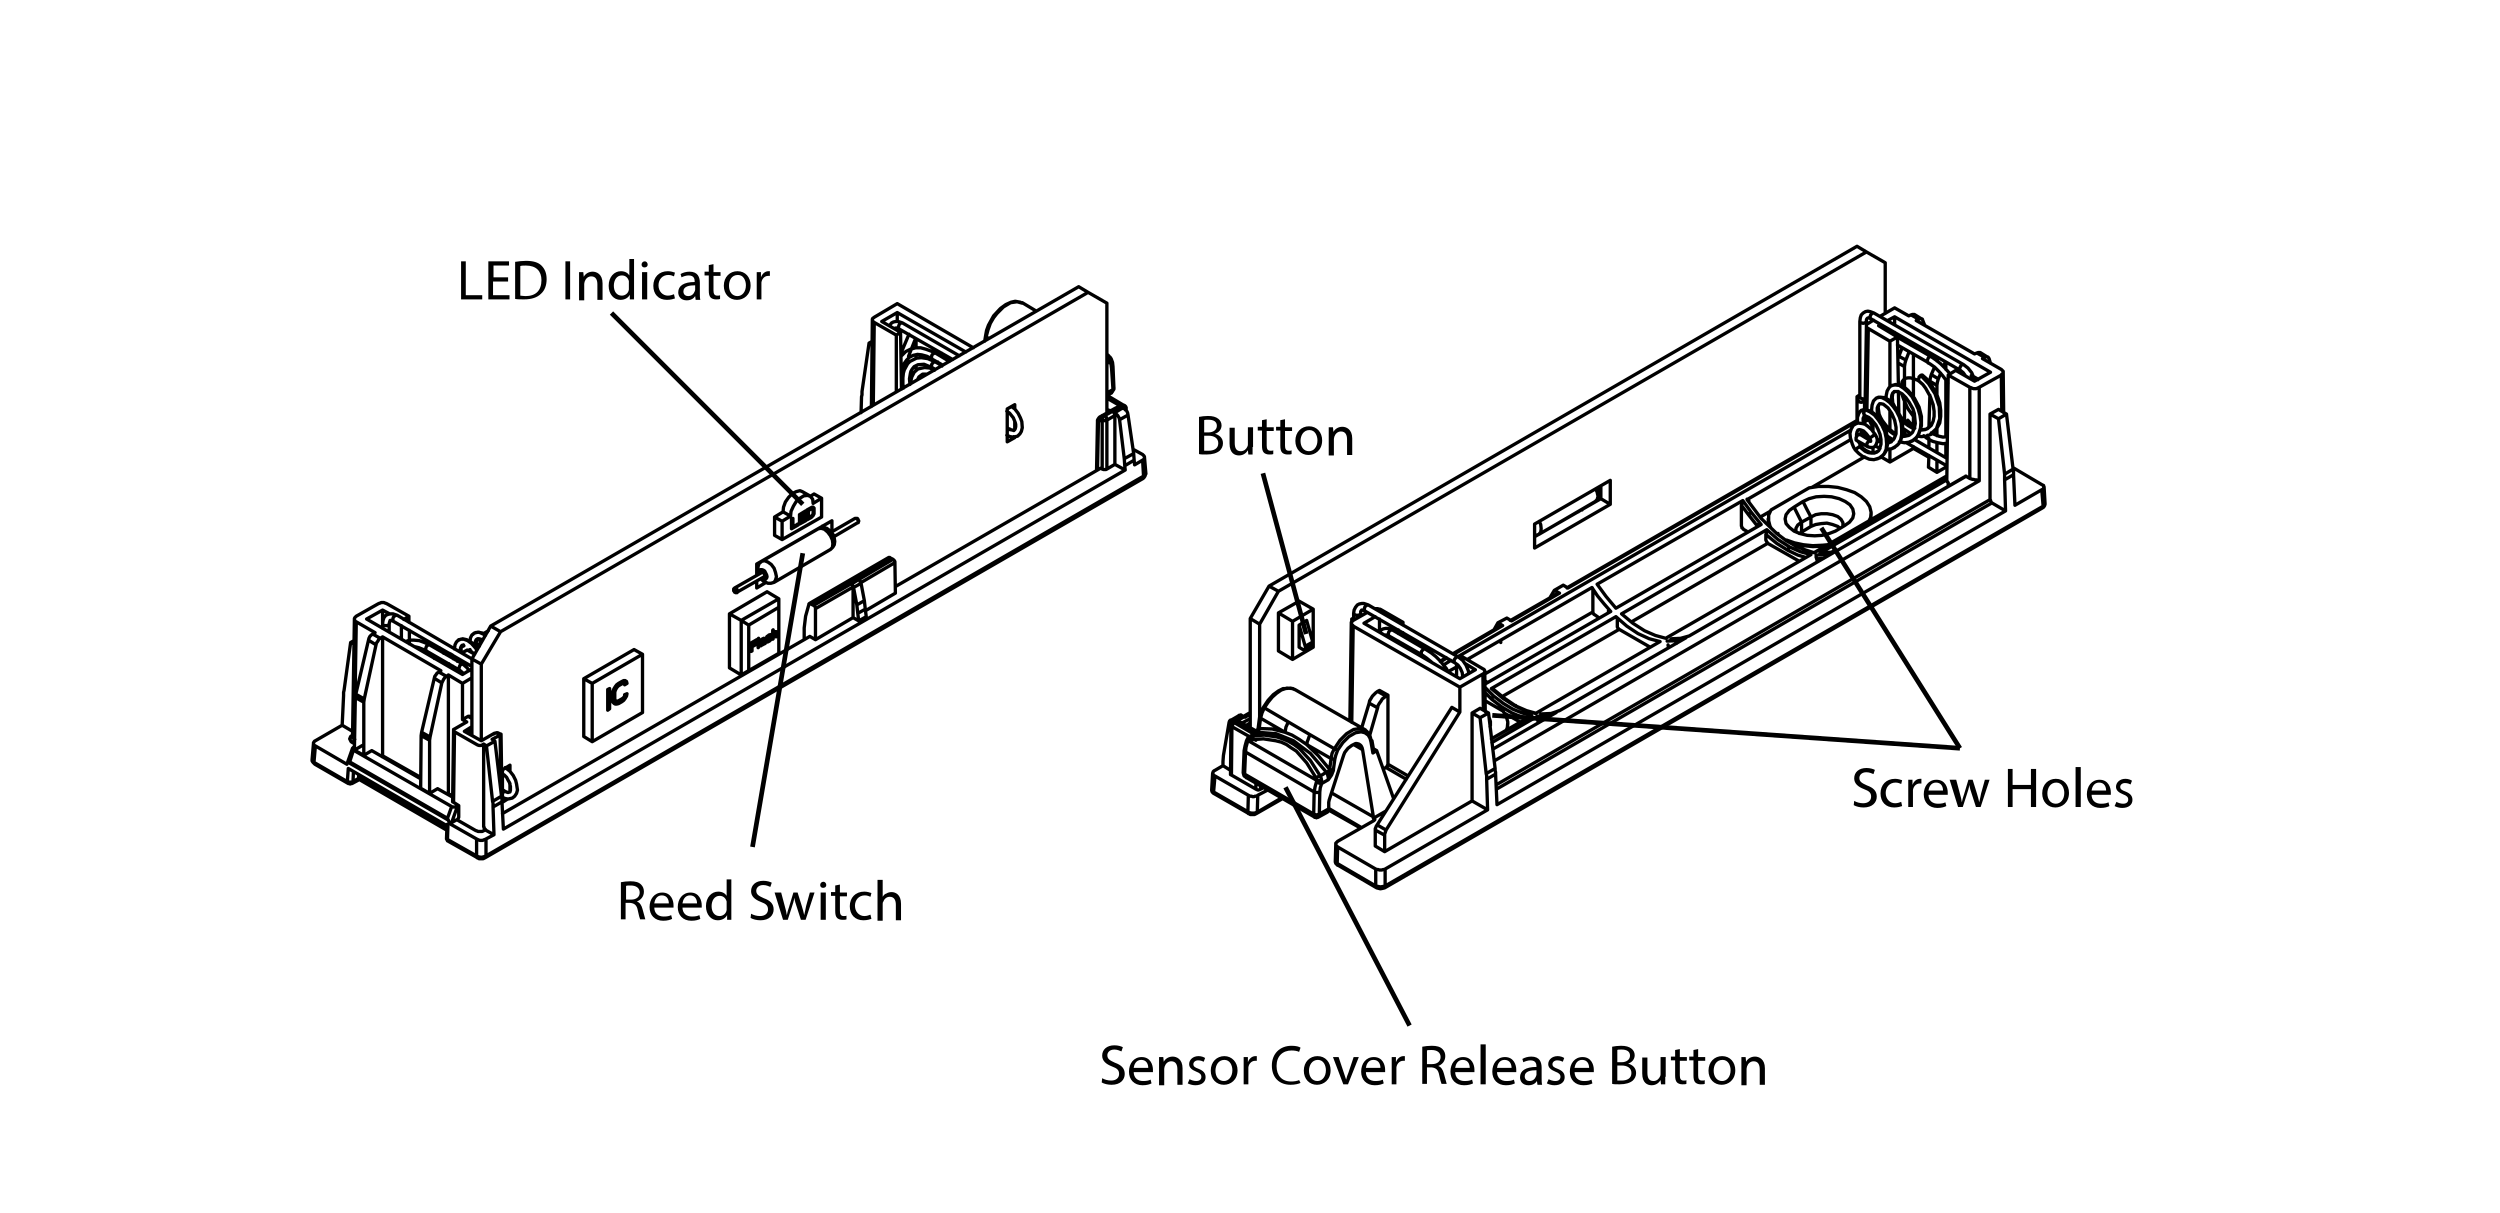 <?xml version="1.0" encoding="utf-8"?>
<!-- Generator: Adobe Illustrator 21.0.0, SVG Export Plug-In . SVG Version: 6.00 Build 0)  -->
<svg version="1.1" id="Layer_1" xmlns="http://www.w3.org/2000/svg" xmlns:xlink="http://www.w3.org/1999/xlink" x="0px" y="0px"
	 viewBox="0 0 531.9 258" style="enable-background:new 0 0 531.9 258;" xml:space="preserve">
<style type="text/css">
	.st0{fill:none;stroke:#000000;stroke-width:0.709;stroke-linecap:round;stroke-linejoin:round;stroke-miterlimit:10;}
	.st1{fill:none;stroke:#000000;stroke-miterlimit:10;}
</style>
<path class="st0" d="M434.7,107.7l0.3-0.3l0.1-0.3V107 M405.2,78l-1.4-0.8 M397.2,88.7v0.4 M397.5,69.9l-0.3,17.3 M378.3,113.5
	L378.3,113.5L378.3,113.5h-0.2H378 M380.4,117.1l2.1,1l1.7,0.5 M389.5,117.5L389.5,117.5h-0.1l-0.1,0.1 M388,118.8l-1.5,0.1
	 M388.3,118.6v-0.1v-0.1v-0.1l0.1-0.1v-0.1l0.1-0.1h0.1 M347.3,132.2l28.8-16.6 M357.8,135.8L357.8,135.8h-0.2 M356.7,136.9v-0.1
	l-0.1-0.1l0.1-0.1v-0.1v-0.1l0.1-0.1h0.1 M315.9,143.4l23-13.2 M319.6,148.2l24.9-14.3 M322.3,150.2L322.3,150.2l0.1-0.1h0.1v0.1
	 M324.8,152.8l-0.7-0.2l-1.2-0.4l-1.2-0.5l-2.2-1.3l-2.1-1.6 M317.4,148.8l-1.4-1.4 M309.3,139.2l10.4-6.1 M306.5,140.8l1.3-0.8
	 M395.2,89.6l-61.6,35.5 M396.8,88.7l-0.2,0.1 M308.7,140.5l-1.6,1 M393.8,91.5l-83.6,48.2 M397.5,89.3l-0.9,0.5 M330.1,151.8
	L330.1,151.8 M329,152.8L329,152.8v-0.1v-0.1v-0.1l0.1-0.1v-0.1l0.1-0.1 M257.8,167.9L257.8,167.9l0.1,0.3l0.3,0.3 M258.4,168.9
	L258.4,168.9L258.4,168.9l-0.2-0.1v-0.1v-0.2 M267.3,173.1L267.3,173.1l0.1-0.1l0.1-0.1v-0.1 M265.7,173.1h-0.1l-0.1-0.1v-0.1v-0.2
	 M272.6,169.8l-5.1,3 M266,153.8l-0.8,0.5 M315.9,145.1l0.3,0.3 M317.8,148.1l-1.8-1.8 M317.3,157.2l8.6-4.9 M327.1,152.4l-9.7,5.6
	 M317.6,159.4l13.5-7.8 M386,117.6l28.2-16.3 M264.3,153.8l1.7-0.9 M266,151.9l-1.1,0.7 M262.7,153.8l-0.2-0.1h-0.2 M318.4,167.9
	L423.8,107 M267.2,156l-4.3-2.5 M266.8,156.2l-4.1-2.4 M268.2,167.2v0.7 M267.2,167.9v-1.3 M289.7,176.1l-7-4.1 M292.3,174.1v0.5
	 M267.7,154.9L267.7,154.9L267.7,154.9l0.1,0.2 M267.2,156l0.1-0.2l0.5-0.7 M267.7,154.8L267.7,154.8v0.1h0.1v0.1h0.1 M267.6,155.8
	l-0.3,0.1l-0.1,0.1 M264.7,159.7L264.7,159.7l0.1,0.1l0.1,0.1l0.1,0.1 M265.4,157.9l-0.1-0.1h-0.1v-0.1v-0.1 M265.4,157.2
	L265.4,157.2v0.1v0.1l0.1,0.1l0.1,0.1 M265.8,156.8L265.8,156.8l0.4-0.2 M268,152.5v0.1h0.1v0.1l0.1,0.1 M268.8,150.5L268.8,150.5
	v0.1h0.1h0.1 M284.1,183.1v0.2l0.2,0.2l0.2,0.2 M434.5,108.1L434.5,108.1l0.1-0.1l0.1-0.1v-0.1v-0.1 M284.7,184.1L284.7,184.1h-0.1
	l-0.1-0.1v-0.2v-0.1 M294.6,188.9L294.6,188.9l0.1-0.1v-0.1v-0.1v-0.1 M292.9,188.9L292.9,188.9l-0.1-0.1v-0.1l-0.1-0.1v-0.1
	 M264.8,164.8v0.3l0.3,0.3l0.1,0.1 M287.9,133.2l-0.3,20.5 M295.3,162.6l4.3,2.5 M280.7,173.2v0.4l-0.1,0.2h-0.1 M279.5,173.3v0.3
	l0.1,0.2h0.1 M294.9,163.3l4.3,2.5 M269,150.6l0.8-1.2l0.9-1.1l0.9-0.8l1-0.7l1.2-0.4l1.3,0.1l0.3,0.2 M291.9,157.6v0.1l-0.1,0.1
	v0.1h-0.1 M283.9,159.3l1.2-1.8l1.4-1.4l1.5-0.9l1.4-0.2l0.7,0.1l0.3,0.2 M425.9,87.5l-0.1-7.7 M421.1,102.3l-103.2,59.6
	 M315.6,151.1l-0.1-7.7 M318.3,167l105.1-60.7 M236.3,83.6l0.2-0.1l0.2-0.2l0.1-0.4 M236.5,78.4l0.2-0.1v-0.1l0.1-0.1V78
	 M236.4,76.3L236.4,76.3v0.1v0.2l-0.1,0.1v0.1l-0.1,0.2 M243.3,101.3l0.3-0.2l0.2-0.4h-0.1 M236,76.6l0.1-0.2v-0.1l0.1-0.1v-0.1
	l-0.1-0.1 M209.8,71.7l-0.1-0.1v-0.1v-0.1 M236,76.6l-0.3-0.5l-0.2-0.2 M235.5,75.5L235.5,75.5L235.5,75.5 M238.9,86.3l0.2-0.1
	l0.1,0.1 M235.5,87.1l0.7,0.3 M235.5,84.4l3.4,1.9 M235.5,84.7l3.1,1.8 M233.7,90l-0.1-0.1l-0.1-0.1v-0.1 M233.8,88.9l0.1-0.1
	l0.1-0.1 M233.8,89.6v-0.1l-0.1-0.1v-0.1v-0.2l0.1-0.1v-0.1 M234.5,88.5l0.2-0.1l0.2,0.1 M192.7,76.9l0.3,0.2 M209.8,71.7l-0.1,0.7
	 M192.3,75.2l-0.5-0.3 M210.4,72l-0.6-0.3 M213.1,65.7l-1,1l-0.7,0.9l-0.7,1.2l-0.5,1.4l-0.4,1.5 M185.8,86.2l0.2-17.6 M235.5,83.6
	l1.3-0.7 M236.2,77l-0.7,0.3 M103.1,134.9l0.6-0.4 M98.1,137.7l0.6-0.3 M95.2,139.4l0.6-0.3 M96.8,140l-0.3,0.2 M100,138.2l-0.4,0.2
	 M102.2,136.9l-0.8,0.4 M95.8,142l0.5-0.3 M66.4,161.6L66.4,161.6l0.1,0.3l0.3,0.3 M76.2,166L76.2,166l0.1-0.2v-0.1v-0.1 M67,162.6
	L67,162.6l-0.1-0.1v-0.1l-0.1-0.1v-0.1 M74.1,166.7L74.1,166.7l-0.1-0.1v-0.1l-0.1-0.1v-0.1 M75.1,166.3v0.1v0.2H75l-0.1,0.1
	 M76.3,164.8v0.8 M75.1,166.3l0.1-2.1 M75,158l0.4,0.2 M101.5,137.7l0.5-0.2 M100,138.6l0.2-0.1 M96.9,140.4l0.2-0.1 M95.9,141.5
	h-0.2 M97.3,140.6L97.3,140.6 M100.5,138.8h-0.1 M75,156.7L75,156.7l0.1,0.3l0.3,0.3 M76.7,166L76.7,166l-0.1-0.2v-0.1l-0.1-0.1
	 M75.4,157.3h0.1 M76.5,164.9v0.7 M95,176.3l-18.5-10.7 M243.3,101.3v0.2v0.1v0.1h-0.1v0.1 M95.2,178.6v0.1l0.1,0.1v0.1l0.1,0.1
	 M103.2,182.5L103.2,182.5L103.2,182.5L103.2,182.5l0.2-0.2v-0.2 M101.6,182.5h-0.1l-0.1-0.1v-0.1v-0.2 M81.4,160.8l8.1,4.6
	 M100.4,156.4h-0.1 M100.4,155.2l-1,0.7 M100.4,154.6l-1.6,1 M106.6,168.1l-0.2-11.7 M95.4,168.9l0.9,0.4 M100.4,152.9l-0.8-0.5
	 M100.7,134.9l-0.1,0.1 M103.3,135.2l-0.5-0.3l-0.9-0.4l-0.8,0.1l-0.1,0.1 M101.2,137.5l-0.1-0.2v-0.7l0.2-0.5l0.3-0.2 M82.8,132.7
	v0.2l-0.2,0.1l-0.2,0.1h-0.3h-0.3l-0.2-0.1l-0.2-0.1v-0.2 M90.9,138.6l-0.7,0.1 M98.4,137.3l-0.2,0.1l-0.2,0.4l-0.1,0.5v0.4
	 M94.5,138.8l-0.2,0.1 M98.1,136h0.6l0.8,0.3l0.8,0.6l0.8,0.9l0.3,0.4 M107.5,168.4h-0.2l-0.1,0.1l-0.2,0.1l-0.1,0.1 M90.7,138.5
	L90.7,138.5l-0.1-0.2l-0.1-0.2l0.1-0.2l0.1-0.3l0.1-0.2l0.2-0.1 M91,137.3l0.2-0.1h0.2 M97.8,142.6L97.8,142.6l-0.1-0.2l-0.1-0.2
	l0.1-0.2l0.1-0.3l0.1-0.2l0.2-0.1 M98.1,141.4l0.2-0.1h0.2 M83.7,132.2L83.7,132.2l-0.1-0.2v-0.2v-0.2l0.1-0.3l0.2-0.2l0.2-0.1
	 M84.1,131l0.2-0.1h0.2 M395.7,84.3l-0.1,0.1l-0.2,0.2l-0.1,0.2v0.3v0.2l0.1,0.1 M395.7,84.4v0.2l0.2,0.1l0.2,0.1l0.3,0.1l0.3-0.1
	h0.1 M395.7,68.4L395.7,68.4l0.2,0.3h0.2l0.3,0.1l0.3-0.1h0.2l0.1-0.2l0.1-0.1 M410.1,93.3l-0.1-0.1l-0.1-0.2 M408.5,91.5l1.4-0.2
	l1-0.9 M406.9,91.1l0.4,0.1 M408.7,79.9l1.6,1.7l1.4,2.2l0.9,2.7l0.1,2.6l-0.7,2.1l-1.4,1.3 M410,93.1l0.1,0.1 M410.9,75.9
	L410.9,75.9h-0.2h-0.2 M410.5,75.9l-0.2,0.2l-0.1,0.2l-0.1,0.3l-0.1,0.2l0.1,0.2l0.1,0.1 M398.4,66.6l-0.2,0.2L398,67l-0.1,0.3v0.2
	v0.2l0.1,0.1 M398,93.8l-0.1-0.1l-0.2,0.1l-0.2,0.2l-0.2,0.2l-0.1,0.2v0.3v0.2l0.1,0.1h0.1 M397.8,93.2L397.8,93.2l0.1-0.1l0.2-0.1
	l0.2-0.1l0.2-0.2l0.2-0.1 M398.7,92.6l0.2-0.1h0.1 M417.8,77.6h-0.2h-0.2 M417.4,77.6l-0.2,0.2l-0.1,0.2l-0.1,0.2l-0.1,0.3l0.1,0.2
	l0.1,0.1 M406.9,91.1l0.2-0.1l0.1,0.1 M406.7,93.9l0.2-0.1l0.8-0.6l0.5-0.9l0.4-1.2l0.1-1.3l-0.2-1.4l-0.4-1.4l-0.6-1.3l-0.7-1.3
	l-0.9-1l-0.9-0.8l-0.9-0.6l-0.9-0.1l-0.7,0.1l-0.2,0.1 M402.6,95.4l0.7-0.4l0.7-0.6l0.4-0.9l0.2-1.1v-1.1l-0.1-1.3l-0.4-1.3
	l-0.6-1.2l-0.7-1l-0.8-0.9l-0.8-0.6l-0.8-0.4l-0.7-0.1l-0.5,0.2 M396.9,87.2h-0.6l-0.5,0.3 M396.5,90.2v-0.1l-0.1-0.6V89l0.2-0.4
	h0.2 M400.2,94.1l-0.5-0.2l-0.3-0.2 M402.4,93.9l-0.5,0.3h-0.3 M403.3,92.5l-0.5-0.2l-0.8-0.6l-0.8-0.8l-0.7-0.8l-0.5-0.9l-0.4-0.9
	l-0.2-0.8v-0.7l0.2-0.5l0.3-0.4 M406.2,92.6l-0.8,0.2l-0.8,0.1 M402.5,85.8l-0.1-0.9l0.1-0.8l0.2-0.5l0.4-0.3 M406.9,91.1l-1-0.6
	l-0.9-0.7l-0.5-0.5 M396.9,87.2l0.9,0.4l1,0.7l0.8,1l0.8,1.2l0.6,1.3l0.3,1.4l0.1,1.3l-0.1,1.1l-0.4,0.9l-0.6,0.7l-0.8,0.4l-0.4,0.1
	 M395.6,95l0.6,0.5l0.6,0.5l0.7,0.3l0.7,0.1h0.6l0.5-0.3 M182.7,110.9L182.7,110.9l-0.1,0.1 M182.5,111.2L182.5,111.2l0.1-0.1V111
	 M182.6,111v-0.2l-0.1-0.2l-0.1-0.2l-0.2-0.1h-0.1h-0.2 M176.7,116.9L176.7,116.9l0.4-0.4l0.1-0.8l-0.1-0.8l-0.4-0.9l-0.6-0.8
	l-0.7-0.6l-0.7-0.2l-0.6,0.1 M162.1,119.4L162.1,119.4l0.6-0.1l0.7,0.3l0.7,0.5l0.6,0.8l0.3,0.9l0.2,0.9l-0.2,0.7l-0.3,0.5h-0.1
	 M161.6,122v-0.2v-0.4l0.2-0.2h0.3l0.3,0.1l0.3,0.2l0.2,0.4l0.2,0.4l0.1,0.4l-0.1,0.3l-0.2,0.2l-0.2,0.1l-0.3-0.2l-0.3-0.1
	 M156.3,125.1h0.1h0.2 M156.4,125.9L156.4,125.9 M156.6,125.1l0.1,0.2l0.1,0.1l0.1,0.2v0.2v0.2h-0.1 M339.4,106.7L339.4,106.7
	l0.4-0.4l0.2-0.7 M340,105.6l-0.2-0.9l-0.3-0.7 M327.5,110.9l0.3,0.7l0.1,0.9 M327.9,112.5l-0.1,0.7l-0.4,0.5 M288,131.5l-0.1,0.2
	l-0.2,0.2l-0.1,0.1 M288,131.7l0.1,0.1v0.1 M288,130.5l0.1,0.2l0.2,0.1l0.2,0.1h0.3h0.2l0.3-0.1l0.1-0.1l0.1-0.2 M296.2,134h-0.1
	l-0.2,0.1l-0.2,0.1l-0.2,0.2l-0.1,0.3v0.2v0.2l0.1,0.2 M302.9,139.9h0.2h0.1 M303.2,138.1L303.2,138.1l-0.1-0.1l-0.2,0.1
	 M302.9,138.1l-0.2,0.2l-0.2,0.2l-0.1,0.2v0.3v0.2l0.1,0.1 M291.1,128.7h-0.2l-0.1,0.1l-0.2,0.1l-0.2,0.2l-0.1,0.3v0.2v0.2l0.1,0.2
	 M310.3,139.8l-0.2-0.1l-0.2,0.1 M309.9,139.8l-0.2,0.2l-0.2,0.2l-0.1,0.2v0.3v0.2l0.1,0.1 M311.2,144L311.2,144 M198.7,77l-0.2,0.2
	l-0.2,0.2l-0.1,0.2v0.3v0.2l0.1,0.1 M198.3,76.4L198.3,76.4l-0.1-0.2V76v-0.2l0.1-0.3l0.2-0.2l0.2-0.1 M191.3,70L191.3,70l-0.1-0.2
	l-0.1-0.2l0.1-0.2l0.1-0.3l0.1-0.2l0.2-0.1 M191.6,68.8l0.2-0.1h0.2 M214.9,91.3h-0.1l-0.2,0.1l-0.2,0.1l-0.1,0.2 M403.8,76.3
	l0.2-0.5 M406.6,67l0.3-0.1h0.3h0.1 M409.5,69.2l-0.4-1 M409.1,68.2l-0.1-0.3l-0.2-0.1h-0.3l-0.3,0.1 M405.3,72.7l0.2-0.6 M404,75.8
	l0.7-1.8 M405.5,76.6l-1.5-0.8 M434.4,103.1l0.2,0.1l0.2,0.1v0.2l0.1,0.1l-0.1,0.2v0.2l-0.2,0.1l-0.2,0.1 M428.3,99.5l6.1,3.6
	 M383.3,111.1l2-1.1 M385.3,110v2 M410.6,81.1l1.5,0.9 M410.6,81.5v-0.4 M410.4,90.8l0.2-6.7 M410.4,95.3v-2 M410.3,99.4l0.1-2.5
	 M410.6,81.1l0.1-0.7l0.2-0.7 M402.1,82.1v-9.5 M402.1,91.4v-3.8 M402.1,94v-0.8 M402.1,98.3v-2.8 M406.2,74.8l-0.7,1.8 M406.9,73
	l-0.2,0.5 M405.5,76.6l-0.2,0.7l-0.1,0.7 M405.2,91.4v0.9 M405.2,84.3v5.3 M405.2,78v4.4 M403.9,81.9l-0.2-10.2 M404,87.9l-0.1-4.6
	 M412.1,76.8l0.3-0.7 M410.9,79.7l0.7-1.6 M412.4,80.6l-1.5-0.9 M412.9,79.4l-0.5,1.2 M413.9,77l-0.4,1 M412.4,80.6l-0.2,0.7
	l-0.1,0.7 M412.1,97.9v2.6 M412.1,94.2v2.1 M412.1,91.1v1.6 M412.1,82v2.2 M385.3,110l1-0.5l1.2-0.2h1.2l1.2,0.2l1.1,0.4l0.7,0.6
	l0.4,0.7v0.7l-0.1,0.2 M385.3,110l-0.9-1.7l-0.8-1.6 M383.3,111.1v2.1 M420.6,75.1l0.3-0.1h0.3h0.1 M398.5,91.8v-1 M398.5,96.2v-1
	 M423.5,77.3l-0.3-1 M422.2,76l0.3-0.1h0.3L423,76l0.2,0.3 M420.8,80.8l-1.4-0.9 M382.2,113.2l-0.1-0.1v-0.7l0.4-0.7l0.8-0.6
	 M381.7,107.9l1.6,3.2 M370.8,106.5l-0.1,0.3l-0.1,0.3 M372,109.5L372,109.5L372,109.5l0.2-0.2l0.1-0.1h0.1l0.1-0.1l0.1-0.1
	 M373.8,111.8l-1.8-2.3 M372,109.5l-1.5-2 M428.4,101v-0.4v-0.4l-0.1-0.4 M425.2,87.1l1.7,1 M419.5,79.9l1.4,0.8 M403.1,70.7v0.6
	 M403.1,67.4v1.7 M407.1,95v0.4 M407.1,87.5V91 M407.1,75.4v9 M407.1,73.1v0.6 M414,99v0.4 M414,94.4v3 M414,80.8v12.1 M414,77v1.6
	 M426.5,100.9l1.8-1.1 M426.9,88.1l1.4,11.7 M426.9,88.1l-1.7,1 M426.5,100.9v0.4v0.4v0.4 M426.5,100.9l-1.3-11.8 M425.2,89.1
	l-1.8-1 M372.1,106.6l-0.1-0.2l-0.1-0.1v-0.1h-0.1h-0.1v0.1 M383.6,106.7l-1.9,1.2 M383.6,106.7l1.3-0.6l1.5-0.4l1.7-0.1l1.6,0.1
	l1.6,0.4l1.3,0.6l1,0.7l0.6,0.9l0.2,1l-0.2,0.9l-0.7,0.9l-1,0.7 M392.5,111.8l-2,1.2 M390.5,113l-1.3,0.5l-1.5,0.4l-1.6,0.1
	l-1.6-0.1l-1.6-0.4l-1.2-0.5l-1-0.8l-0.7-0.8l-0.2-1l0.2-0.9l0.7-0.9l1-0.7 M397.7,110.7l0.3-0.6l0.1-1.1l-0.3-1.2l-0.7-1.1l-1.1-1
	l-1.4-0.9l-1.7-0.6l-1.9-0.5l-2-0.2h-2.1l-2,0.3 M384.9,103.8l-8.1,4.7 M380.1,114.9l1.7,0.6l1.9,0.4l2,0.2l2.1-0.1l1-0.1
	 M376.8,108.5l-0.5,1.1v1.2l0.3,1.2l0.1,0.1 M414,99.4l0.2,0.1 M412.1,100.5l1.9-1.1 M410.3,99.4l1.8,1.1 M407.1,95.4l3.3,1.9
	 M402.1,98.3l5-2.9 M400.2,97.2l1.9,1.1 M385.5,103.7l11.2-6.5 M397.9,110.7l0.1-0.3l0.1-1 M380.9,115.4l0.9,0.3l1.9,0.4l2,0.2
	l2.1-0.1h0.5 M376.2,110.6l0.1,0.5l0.2,0.8 M374.7,109.9l1.9-1.1 M414.5,79.8l-0.3,22.4 M414,101.4l0.1-0.1 M422.2,76l-0.4,0.3
	 M422.2,76l-1.6-0.9 M420.1,75.3l0.5-0.2 M420.1,75.3l-12.4-7.1 M408.2,67.9l-0.5,0.3 M408.2,67.9l-1.6-0.9 M406.1,67.2l0.5-0.2
	 M403.1,65.5l3,1.7 M397.5,68.8l-0.2,0.1l-0.1,0.1l-0.1,0.2v0.1v0.2l0.1,0.2l0.1,0.1l0.2,0.1 M402.1,72.6l-4.6-2.7 M402.1,72.6
	l1.6-0.9 M403.7,71.7l-4-2.4 M400.2,69.1l-0.5,0.2 M403.1,67.4l-1.5,0.8 M403.1,67.4l20.4,11.8 M420.1,81.1l3.4-1.9 M420.1,81.1
	l-4-2.3 M414.5,79.8l1.6-1 M414.5,79.8l4.6,2.6 M425.8,79.8l0.1-0.2l0.2-0.1l0.1-0.2v-0.1V79l-0.1-0.1l-0.2-0.2l-0.1-0.1
	 M425.8,78.6l-4-2.3 M386.1,117.5L386.1,117.5l-0.1,0.1 M375.7,113.7l2.3,1.9l2.4,1.5 M421.1,82.4l-0.2,0.1l-0.2,0.1l-0.3,0.1h-0.3
	h-0.2l-0.3-0.1l-0.2-0.1l-0.3-0.1 M419.1,82.4v19.4 M380.8,116.4L380.8,116.4l-0.2,0.1v0.1l-0.1,0.1v0.1l-0.1,0.1v0.1v0.1
	 M414.5,103v0.4 M414.5,103v-0.2v-0.1l-0.1-0.1l-0.1-0.1v-0.1l-0.1-0.1l-0.1-0.1H414 M387.6,117.7L387.6,117.7h-0.4 M370.5,111.9
	l0.1,0.2v0.2l0.2,0.1l0.1,0.2 M370.9,112.6l0.7,0.4 M370.5,107.5l0.1-0.2v-0.2 M370.5,111.9v-4.4 M375.7,114.9l0.1,0.2l0.1,0.2
	l0.1,0.1l0.1,0.2 M373.8,111.8l0.1-0.1v-0.1h0.1h0.1h0.3h0.3 M375.7,113.7v1.2 M375.8,113.6l-0.1,0.1 M375.8,113.6v-0.2v-0.2V113
	l0.1-0.3 M333.4,125.1L333.4,125.1h0.1h0.1 M338.7,125l0.1,0.1v0.1l0.1,0.1v0.1 M329.8,127.1l0.9-1.5 M376.1,115.6l6.7,3.8
	 M384.7,118.3l0.1-0.1l0.2-0.1l0.3-0.1 M354.4,135.8L354.4,135.8 M386.6,119.1v0.5 M386.5,118.9L386.5,118.9l0.1,0.2 M386.5,118.9
	v-0.1v-0.1l-0.1-0.1v-0.1v-0.2v-0.2 M331.4,126.3l0.1-0.1h0.1h0.2 M321.3,132L321.3,132h0.2l0.1,0.1 M355.9,135.9L355.9,135.9
	l-0.4,0.1 M318.7,132.5l-0.9,1.6 M398.6,68.1l-1.1,0.7 M403.1,65.5l-3.1,1.8 M338.9,130.2v0.1l0.1,0.2l0.1,0.2l0.2,0.1 M339.3,130.8
	l0.7,0.5 M338.9,125.4v4.8 M344.1,133.2v0.2l0.1,0.2l0.1,0.1l0.2,0.2 M342.2,130L342.2,130l0.2-0.1l0.1,0.1h0.1l0.1,0.1
	 M344.1,131.8v1.4 M312.6,140.6l-0.1-0.2l-0.3-0.1 M344.1,131.8v-0.1l-0.1-0.2l-0.1-0.1l-0.1-0.2 M316.1,145L316.1,145v0.1l0.1,0.1
	v0.2 M318,146.9l-0.1-0.1l-0.1-0.1l-0.2-0.1l-0.3-0.1 M344.5,133.9l6.6,3.8 M353,136.5L353,136.5h0.2 M326.8,151.8l-0.1-0.1
	L326.8,151.8 M317.4,148.8v-0.1v-0.1l0.1-0.1v-0.1l0.1-0.1h0.1l0.1-0.1v-0.1 M354.9,137.2v0.1v0.1 M328.3,151.9L328.3,151.9h-0.5
	 M319.7,133.1h-0.1h-0.2v0.1 M319.7,133.1l-1-0.6 M397.5,89.3l-0.3-0.2 M396.8,88.7l0.1,0.2l0.3,0.2 M333.6,125.1l-1-0.6
	 M330.7,125.6l1.9-1.1 M331.8,126.2l-1.1-0.6 M331.8,126.2l-10.2,5.9 M320.6,131.5l1,0.6 M320.6,131.5l-1.9,1 M397.5,89.3l0.1,0.1
	l0.1,0.1l0.1,0.1 M328.7,153l-1.5,0.1 M316.8,152.6L316.8,152.6l0.3,0.9v0.9l-0.1,0.2 M320.5,155.3l0.2-0.5l0.1-1.2l-0.3-1.1
	l-0.7-1.2 M319.8,151.3l-3.8-2.2 M325.9,152.3h-0.2l-0.2,0.1l-0.1,0.2 M327.2,153.1v0.2v0.1 M327.2,153.1V153l-0.1-0.1v-0.1v-0.1
	v-0.2v-0.1 M320.6,155.3l0.1-0.4l0.1-0.9 M320.2,151.8l3.2,1.8 M264.7,152.5h-0.2h-0.1 M258.5,165.1l-0.3,3.4 M265.5,172.7l-7.3-4.2
	 M263.6,152.2h0.1l0.3-0.1l0.3,0.2 M423.4,106.3l0.1,0.1v0.1v0.1l0.1,0.1v0.1l0.1,0.1l0.1,0.1 M265.5,172.7l0.1-3.5 M265.5,172.7
	l0.3,0.2l0.5,0.1h0.2h0.4l0.3-0.1l0.3-0.1 M267.5,172.8l0.1-3.6 M261.5,153.7l0.1-0.3l0.2-0.2h0.4l0.3,0.1 M261.5,153.7l-1.2,7
	 M260.3,160.7l-0.1,1.3 M260.2,162v0.9 M263,153.6l-0.2-0.1h-0.2 M370.8,106.5l-31,17.8 M338.7,125l-26.5,15.3 M355.5,136l2.1-0.2
	 M388.6,118l-2.2,0.1 M390.4,117.4l-1.8,0.6 M359.4,135.3l31-17.9 M357.6,135.8l1.8-0.5 M327.8,151.9l2.2-0.1 M356.9,136.3l-2.2,0.1
	 M358.7,135.7l-1.8,0.6 M331.8,151.2l26.9-15.5 M330,151.8l1.8-0.6 M343.8,131.2l-26.5,15.3 M353.2,136.5l-2.3-0.6l-2.4-1.1
	l-2.4-1.6l-2.3-2 M326.7,151.8l26.5-15.3 M322.3,150.2l2.2,1l2.2,0.6 M317.3,146.5l2.5,2.1l2.5,1.6 M316.2,145.4l26.5-15.3
	 M342.7,130.1l-1.4-1.6l-1.4-1.7l-1.2-1.8 M374.7,111.6l-2.1-2.6 M343.8,129.4l30.9-17.8 M341.7,126.9l2.1,2.5 M339.8,124.3l1.9,2.6
	 M372.6,109l-1.8-2.5 M354.4,135.8l30.9-17.8 M349.9,134.2l2.3,1l2.2,0.6 M345,130.6l2.4,2l2.5,1.6 M375.9,112.7L345,130.6
	 M380.8,116.4l-2.5-1.6l-2.4-2.1 M385.3,118l-2.2-0.6l-2.3-1 M309.9,141.9l-1.8,1 M325.9,152.3l-2-0.6l-2-0.8l-2-1.2l-2.1-1.6
	 M329.2,152.2l-2.1,0.2 M331.1,151.6l-1.9,0.6 M418,101.5l0.2-0.1 M391.1,117l26.9-15.5 M389.3,117.6l1.8-0.6 M387.2,117.7l2.1-0.1
	 M414,102.2l-26.8,15.5 M414.2,102.2H414 M378,113.5l2,1.5l2.1,1.2l2,0.8l1.9,0.6 M371.7,106.3l3,4l3.3,3.2 M393.8,93.5l-22.1,12.8
	 M395.1,92.7l-0.1,0.1 M396.2,92.1l-0.6,0.3 M398.5,90.8l-0.6,0.3 M397.8,89.6L398,90l0.2,0.4l0.3,0.4 M264.9,152.6l-0.1-0.1
	 M264.8,152.5L264.8,152.5 M319.3,136.2v0.5 M418.4,101.4L418.4,101.4l-0.1-0.1h-0.1v0.1 M262.1,154.6L262.1,154.6l-0.1-0.1v-0.1
	h-0.1v-0.1 M423.8,107l2.9,1.7 M293.5,131.7v2.8 M298.5,137v0.4 M298.5,134.6v0.7 M298.5,132.4v0.6 M297.5,134.8V134 M297.5,136.8
	v-0.4 M419.1,101.8l-0.7-0.4 M419.1,101.8l0.3,0.1l0.3,0.1h0.2 M294.9,148.1l-1.8-1 M421.1,102.3L421.1,102.3l-0.2-0.1l-0.4-0.1
	h-0.3l-0.3-0.1 M291.3,149.6l0.1-0.5l0.3-0.5l0.3-0.5l0.4-0.4l0.3-0.3l0.4-0.3 M293.1,147.1l0.4-0.2 M262.9,153.5l0.8,0.1l0.6,0.2
	 M293.1,150.6l-1.8-1 M289.7,154.9l1.6-5.3 M264.3,152.3l0.4,0.2 M264.3,152.3l-1.8,1 M263,153.6l-0.5-0.3 M263,153.6l-0.3,0.2
	 M262.9,153.5l1.8-1 M262.1,154.6l-0.1,10.3 M262.7,153.8l-0.2,0.1l-0.2,0.2l-0.1,0.3l-0.1,0.2 M267.2,157.5l-5.1-2.9 M294.9,163.3
	v-0.1h0.1l0.1-0.1l0.1-0.1v-0.1v-0.1l0.1-0.1v-0.1 M295.3,147.9l-0.4,0.2 M294.9,148.1l-0.4,0.3l-0.4,0.3l-0.3,0.5l-0.3,0.4
	l-0.3,0.5l-0.1,0.5 M293.1,150.6l-1.7,5.9 M264.8,164.8l-0.2-0.2v-0.1l-0.1-0.1 M264.5,164.4L264.5,164.4l0.1,0.2l0.2,0.1
	 M267.7,154.8L267.7,154.8 M267.2,156h-0.1 M265.4,157.2L265.4,157.2 M318.2,164.7v-0.4l-0.1-0.4v-0.4 M314.9,150.7l1.8,1
	 M309.9,141.3v2.6 M292.9,159.7l-0.7-0.4 M318.1,163.5l-1.9,1.1 M316.7,151.7l1.4,11.8 M314.9,152.7l1.8-1 M316.3,165.8v-0.4V165
	l-0.1-0.4 M316.2,164.6l-1.3-11.9 M314.9,152.7l-1.7-1 M268.2,152.8l-0.3,2.2 M292.2,159.9L292.2,159.9L292.2,159.9l-0.1,0.3
	 M269,150.6l-0.5,1.1l-0.3,1.1 M268.2,152.8l5.2,3 M383.3,113.2l-0.5,0.3 M391.5,112.4L391,112l-1.1-0.4l-1.2-0.3l-1.2,0.1l-1.2,0.2
	l-1,0.4 M385.3,112l-2,1.2 M283.3,168.7l8.9,5.1 M294.6,177.7l-2-1.1 M264.8,164.7v0.1 M279.5,173.2v0.1 M282.7,172.1l-0.1,0.3v0.2
	l-0.2,0.2 M290.9,130.3l-3,1.7 M287.9,132l-0.1,0.1l-0.2,0.2l-0.1,0.1v0.2v0.1l0.1,0.2l0.2,0.1l0.1,0.2 M315.5,143.4l0.2-0.1
	l0.1-0.2l0.1-0.1v-0.2v-0.1l-0.1-0.2l-0.1-0.1l-0.2-0.1 M315.5,142.3l-4.6-2.7 M310.9,139.6l-0.5,0.3 M313.9,142.5l-2.3-1.4
	 M313.9,142.5l-3.3,1.9 M290.2,132.6l20.4,11.8 M290.2,132.6l2.4-1.4 M298,132.7l0.5-0.3 M293.8,129.7l4.7,2.7 M293.8,129.7
	l-0.2-0.1h-0.2l-0.3-0.1h-0.3h-0.2h-0.1 M293.5,146.9l1.8,1 M295.3,162.6v-14.7 M310.6,146.2l-22.7-13 M279.5,173.3l0.3,0.1h0.1h0.2
	h0.2h0.1l0.3-0.2 M284.6,180.2l-0.1,3.5 M292.7,188.5l-8.2-4.8 M274.1,153.6l-0.5,1.1l-0.2,1.1 M313.2,170.4l3.3,1.9 M292.6,180
	l2,1.2 M294.3,163.6l0.6-0.3 M268.2,167.9l0.6-0.3 M267.2,167.9l0.2,0.1l0.3,0.1l0.3-0.1l0.2-0.1 M262,164.9l5.2,3 M261.8,164.6
	L261.8,164.6v0.2l0.2,0.1 M260.2,162.9l1.6,1 M258.5,163.9l1.7-1 M258.5,165.1l-0.2-0.1l-0.2-0.2v-0.1l-0.1-0.2l0.1-0.2v-0.1
	l0.2-0.2l0.2-0.1 M265.6,169.2l-7.1-4.1 M267.6,169.2l-0.1,0.1l-0.3,0.1H267l-0.2,0.1h-0.3l-0.2-0.1H266l-0.2-0.1l-0.2-0.1
	 M267.6,169.2l2.1-1.1 M292.2,174.1L292.2,174.1 M292.3,174.6l0.1-0.1l0.1-0.1v-0.1l-0.1-0.1l-0.1-0.1 M292.3,174.6l-7.7,4.4
	 M284.6,180.2l-0.1-0.1l-0.2-0.2l-0.1-0.1v-0.1v-0.2v-0.1l0.1-0.1l0.2-0.2l0.1-0.1 M292.7,184.9l-8.1-4.7 M292.7,188.5v-3.6
	 M292.7,188.5l0.5,0.1l0.5,0.1l0.6-0.1l0.4-0.1 M294.7,184.9l-0.2,0.1h-0.2l-0.3,0.1h-0.3h-0.2l-0.3-0.1H293l-0.3-0.1 M264.8,164.7
	l0.2-4.7 M264.8,164.7l14.7,8.5 M289.9,159.5l-1.9-1.1 M279.5,173.2l0.3,0.1l0.3,0.1l0.3-0.1h0.1h0.1l0.1-0.1 M279.6,168.5l-0.1,4.7
	 M282.9,163.8l0.2,0.1h0.2h0.2h0.2 M282.9,163.8l-0.1,1l-0.2,1.1 M265.6,157.6l-0.2,0.3 M265.4,157.9l-0.3,1.1l-0.1,1 M279.6,168.5
	L265,160 M282.6,165.9v-0.5l-0.1-0.4l-0.1-0.4l-0.2-0.3 M282.9,163.7l0.3-2.3 M282.9,163.7h0.1h0.1l0.1,0.1h0.1h0.1h0.1h0.1l0.1-0.1
	 M281.2,166.2v0.5 M280.1,166v0.3 M281.2,166.7h-0.1h-0.2l-0.1-0.1h-0.2l-0.1-0.1h-0.2l-0.1-0.1l-0.1-0.1 M279.6,168.5l0.2-1.1
	l0.3-1.1 M279.6,168.5h0.2l0.1,0.1h0.2h0.1h0.2h0.2l0.1-0.1h0.1 M281.2,166.2h-0.1H281l-0.2-0.1h-0.1h-0.2h-0.1h-0.1l-0.2-0.1
	 M280.9,165.1l0.2,0.5l0.1,0.6 M282.2,164.3L282.2,164.3l0.2-0.1h0.1l0.1-0.1l0.1-0.1l0.1-0.1l0.1-0.1 M282.9,163.7v0.1 M278,158.4
	l2.5,2.4l2.4,2.9 M273.4,155.8l1.5,0.6l1.5,0.9l1.6,1.1 M267.9,155l2.8,0.1l2.7,0.7 M267.8,155.1l0.1-0.1 M267.6,155.8L267.6,155.8
	l0.1-0.1v-0.1l0.1-0.1v-0.1v-0.1v-0.1v-0.1 M278,158.4l5.2,3 M278.7,156.3l-0.1,0.3l-0.1,0.2l-0.1,0.3l-0.1,0.3l-0.1,0.2l-0.1,0.3
	v0.3l-0.1,0.2 M428.7,107.5l-0.3-6.5 M428.4,101l-1.9,1.1 M426.5,102.1l0.2,6.6 M426.7,108.7l-108.2,62.5 M318.5,171.2l-0.3-6.5
	 M318.2,164.7l-1.9,1.1 M316.3,165.8l0.2,6.5 M316.5,172.3l-21.8,12.6 M294.7,184.9v3.6 M434.7,107.7l-140,80.8 M434.7,107.7
	l-0.3-3.5 M434.4,104.2l-5.7,3.3 M283.9,159.3l-0.5,1l-0.2,1.1 M283.2,161.4L283.2,161.4l0.2,0.1h0.1h0.1h0.1h0.1h0.1h0.1
	 M280,165.5l0.1,0.3v0.2 M265.6,157.6l0.1-0.1l0.3-0.1 M280.1,166l-14.5-8.4 M269,150.6l5.1,3 M274.1,153.6l4.6,2.7 M278.7,156.3
	l5.2,3 M266.2,156.6l-0.1,0.1v0.1H266v0.1v0.1v0.1l-0.1,0.2l0.1,0.1 M266,157.4l2.8-0.2l2.6,0.4l1.2,0.3l1.1,0.5l1,0.7l1.1,0.7
	l2.2,2.5l2,3.2 M280,165.5L280,165.5l0.2-0.1l0.1-0.1h0.1l0.1-0.1h0.1l0.1-0.1h0.2 M267.6,155.8l-1.4,0.8 M266.2,156.6l2.8-0.2
	l2.7,0.4l1.2,0.4l1.2,0.5l1.2,0.7l1.1,0.8l2.4,2.6l2.1,3.3 M280.9,165.1l1.3-0.8 M282.2,164.3l-3.4-4l-3.6-2.7l-3.7-1.5l-3.9-0.3
	 M291.7,157.4L291.7,157.4l0.2,0.2 M290.4,155.3l0.4,0.3l0.6,0.7l0.3,1.1 M283.9,159.3l0.2,0.1h0.1l0.1,0.1h0.1l0.1,0.1h0.1
	 M292.6,176.6v3.4 M292.6,176.6v-0.3l0.1-0.2l0.1-0.3l0.2-0.3 M282.7,171.2v-0.5l0.1-0.5 M285.7,161.2l-2.9,9 M289.9,159.5l-0.1-0.4
	l-0.2-0.4l-0.2-0.2l-0.3-0.2l-0.4-0.1h-0.3l-0.4,0.2l-0.4,0.2l-0.4,0.3l-0.4,0.3l-0.4,0.5l-0.3,0.4l-0.2,0.5l-0.2,0.6 M292.2,173.8
	l-2.3-14.3 M292.2,174.1v-0.3 M292.2,174.1l2.6-1.5 M292.9,159.7l3.6,10.2 M292.1,160.2l0.8-0.5 M291.7,157.9l0.4,2.3 M284.6,159.6
	l1.1-1.6l1.3-1.3l1.4-0.8l1.2-0.2l0.8,0.2l0.7,0.5l0.4,0.7l0.2,0.8 M284,161.5l0.2-0.8l0.4-1.1 M283.7,163.7l0.3-2.2 M283.7,163.9
	v-0.2 M282.6,165.9l0.7-1l0.2-0.5l0.2-0.5 M281.2,166.7l1.4-0.8 M280.8,168.5l0.1-0.9l0.3-0.9 M280.7,173.2l0.1-4.7 M282.7,172.1
	l-2,1.1 M282.7,171.2v0.9 M293,175.5l15.9-25 M294.9,176.6l-1.9-1.1 M310.6,151.5l-1.7-1 M425.8,79.8l-4.7,2.6 M421.1,82.4v19.9
	 M315.5,143.4l-4.9,2.8 M310.6,146.2v5.3 M310.6,151.5l-15.7,25.1 M294.9,176.6l-0.1,0.3l-0.1,0.3l-0.1,0.2v0.3 M294.6,177.7v3.5
	 M294.6,181.2l18.6-10.8 M313.2,151.7v18.7 M313.2,151.7l1.7-1 M423.4,88.1v18.2 M423.4,88.1l1.8-1 M237,82.4L237,82.4v0.2v0.1
	l-0.1,0.1l-0.1,0.1 M236.8,82.9l0.1-0.1v-0.1h0.1v-0.2 M236.3,76.2l0.1,0.1 M236.2,76v0.1 M236.1,76L236.1,76 M236.2,77l-0.2-0.4
	 M235.8,75.7v-0.1l-0.2-0.1 M235.6,75.4L235.6,75.4L235.6,75.4 M185.6,72.6l-0.7,0.4 M184.9,73l-1.5,10.3 M183.3,84.4l0.1-0.4v-0.4
	v-0.3 M185.6,73.4l-0.7-0.4 M239.6,86.9L239.6,86.9L239.6,86.9l-0.1,0.2l-0.1,0.1 M238.9,86.3l0.2,0.1l0.1,0.3l0.1,0.2l0.1,0.3
	 M238.6,86.5l0.3-0.2 M234,88.7l0.4-0.2 M236.2,87.4l0.5-0.2l0.5-0.3 M236.2,87.4l0.3-0.1 M238.6,86.5l0.4,0.2 M241.2,96.5l0.1,1.4
	 M238.6,86.5l0.2,0.1l0.1,0.2v0.1 M240,88.3l-0.1-0.5l-0.2-0.4l-0.3-0.4l-0.4-0.3 M237.2,87.8l1.8-1.1 M233.8,88.9l0.1-0.1l0.1-0.1
	 M234,88.7l0.4-0.2 M240,88.3l1.2,8.2 M240,88.3l-1.8,1 M239.2,97.6l2-1.1 M233.7,90v-0.2l0.1-0.2 M233.5,100l0.2-10 M234.3,89.4
	l-0.5,0.2 M237.2,86.9l-2.8,1.6 M238.6,86.5l-1.8,1.1 M238.6,86.5l-0.8,0.1l-0.6,0.3 M234.4,88.5l-0.1,0.1l-0.1,0.1v0.1v0.1V89v0.1
	v0.2l0.1,0.1 M234.5,89.4h-0.1h-0.1 M234.4,88.5h0.1 M237.2,88.4l-1.7,1 M236.7,87.5l0.1,0.1 M236.7,87.5L236.7,87.5 M234.9,88.5
	l1.8-1 M235.5,99.8V89.4 M234.5,99.8V89.4 M235,89.5h-0.1h-0.1l-0.2-0.1h-0.1 M235.5,89.4L235.5,89.4h-0.1v0.1h-0.1h-0.1h-0.1H235
	 M234.9,88.5h0.2l0.1,0.1l0.1,0.1l0.1,0.1V89l0.1,0.1v0.2v0.1 M234.5,89.4v-0.2l0.1-0.2v-0.1l0.1-0.2l0.1-0.1l0.1-0.1 M238.2,89.3
	l1,8.3 M238.2,89.3l-0.1-0.4l-0.3-0.5l-0.3-0.3l-0.3-0.3 M237.2,87.8l-0.4-0.2 M236.8,87.6l0.2,0.2l0.1,0.2l0.1,0.2v0.2 M237.2,88.4
	v10.4 M239.3,99.1l-0.1-1.5 M191.8,74.9l1.6-3.8 M194.8,72l-1.5,3.8 M193.2,76.3l-0.1,0.1l-0.1,0.7 M193,77.1v0.5 M217.5,64.5
	l-1.1-0.3l-1.4,0.2l-1.5,0.9l-0.4,0.4 M191.6,70.7l0.2,12.1 M190.7,71.3v12.1 M236.8,82.9l-0.3-4.5 M236.5,78.4l-0.1-0.8l-0.2-0.6
	 M200,75.7l0.3-0.6 M199.4,77.2l0.1-0.2 M198.8,78.8l0.1-0.2 M201.7,76l-0.2,0.6 M194.9,77.8v1 M194.9,75.5v0.7 M194.9,72.1V74
	 M201.9,76.1v0.7 M190.9,69.8v0.5 M190.9,66.5v1.9 M190.9,64.6l16.2,9.4 M186,67.5l-0.1,0.1l-0.2,0.1l-0.1,0.2v0.2v0.1l0.1,0.2
	l0.2,0.1l0.1,0.1 M186,68.6l4.7,2.7 M190.7,71.3l0.9-0.6 M187.6,68.4l4,2.3 M187.6,68.4l3.3-1.9 M205.5,74.9l-14.6-8.4 M243.1,96.7
	l0.2,0.2l0.1,0.1l0.1,0.2v0.1v0.2l-0.1,0.1l-0.1,0.2l-0.2,0.1 M241.1,95.6l2,1.1 M184.1,129.6l-1.6,0.9 M190.5,126.2l-0.1-6.5
	 M190.4,119.7l-7.3,4.3 M190.4,119.7v-0.2l-0.1-0.2l-0.1-0.1L190,119 M184.1,129.6l-0.2-1.8 M184.1,129.6l0.2,1.6 M183.1,124
	l-0.1-0.2v-0.2l-0.1-0.1l-0.2-0.2 M182.7,123.3l0.2,0.2l0.1,0.1l0.2,0.2v0.3 M183.9,127.8l-1.6,0.9 M183.2,124.1l0.7,3.7
	 M183.2,124.1l-1.6,0.9 M182.7,132.1l-0.2-1.6 M182.3,128.7l0.2,1.8 M182.3,128.7l-0.7-3.7 M181.6,125v-0.2l-0.2-0.2l-0.1-0.2
	l-0.2-0.1 M189.4,118.7l-0.1-0.1h-0.1l-0.1,0.1 M181.1,124.2v0.1 M182.7,123.3l-1.6,1 M182.7,123.3L182.7,123.3 M190,119l-7.3,4.3
	 M189.4,118.7l0.6,0.3 M189.4,118.7l-16.9,9.8 M181.5,131.4v-6.5 M181.5,124.9l-8,4.6 M181.1,124.2l0.1,0.1l0.2,0.2v0.2l0.1,0.2
	 M181.1,124.2l-8,4.6 M172.5,128.5l0.6,0.3 M172.1,128.6v-0.1l0.1-0.1h0.1l0.2,0.1 M171.4,131.1l0.7-2.5 M171.1,133.6l0.3-2.5
	 M173.5,129.5v6.6 M173.5,129.5v-0.2l-0.1-0.2l-0.1-0.2l-0.2-0.1 M75.4,157.3v0.1v0.1l-0.1,0.1v0.1l-0.1,0.1l-0.1,0.1L75,158
	 M183.2,87.8l0.1-3.4 M74.1,166.7L74.1,166.7 M76.5,165.6L76.5,165.6h-0.1h-0.1 M76.3,165.6l-1.2,0.7 M74.5,166.4h-0.1h-0.1h-0.1
	h-0.1l-0.1-0.1h-0.1 M75.1,166.3L75.1,166.3l-0.1,0.1h-0.1h-0.1h-0.1h-0.1h-0.1 M67.1,157.6l5.7-3.3 M67.1,158.7l-0.2-0.1l-0.1-0.1
	l-0.1-0.2v-0.1V158l0.1-0.1l0.1-0.2l0.2-0.1 M75,156.4l-0.4,0.3l-0.2,0.5l0.2,0.4l0.1,0.2L75,158 M74.6,136.7l0.7-0.4 M72.8,154.3
	l2.2,1.3 M75.3,137l-0.7-0.3 M74.6,136.7l-1.4,10.2 M73.1,148v-0.4v-0.3l0.1-0.4 M72.8,154.3l0.3-6.3 M186,67.5l4.9-2.9 M81.4,129.8
	v2.8 M75.6,148.4l1.8,1 M87.1,134.1v2.9 M87,131.1v1.3 M85.4,136v-2.9 M75.4,157.3l0.4-25 M95.2,178.6L95.2,178.6l-0.1-0.1v-0.1H95
	v-0.1 M95.3,175.8l-0.1-0.1l-0.1-0.1v-0.1v-0.1 M75.4,159.6l0.2-11.2 M75.6,148.4l0.1-0.7 M79.3,134.9l-0.3,0.2l-0.3,0.3l-0.2,0.4
	l-0.1,0.4 M74.1,162.2l0.3-0.1 M75.7,147.7l2.7-11.5 M75.7,147.7l1.8,1 M80,137.2l-1.6-1 M81.3,161L81.3,161l0.1-0.2 M80.9,135.8
	l-0.3,0.2l-0.2,0.4l-0.3,0.4l-0.1,0.4 M80,137.2l-2.5,11.5 M77.5,148.7l-0.1,0.7 M77.4,149.4v11.3 M75.2,159.6l-0.8,2.5 M95.2,174.1
	l-20.8-12 M89.5,165.7l-10.4-6 M96.3,169.6l-3.2-1.8 M75.4,158.8l-0.1,0.1 M75.2,159.6l-0.1-0.1v-0.1l-0.1-0.2l0.1-0.1l0.2-0.2
	 M96.1,171.6l-20.9-12 M77.4,160.7l1.7-1 M75.4,159.6l2,1.1 M75.4,159.6l1.7-1 M181.5,131.4l1.2,0.7 M173.5,136.1l8-4.7
	 M172.3,135.4l1.2,0.7 M106.9,173.1l65.4-37.7 M237.2,98.8l2.2,1.2 M235.5,99.8l1.7-1 M234.5,99.8l0.3,0.1h0.2h0.3l0.2-0.1
	 M234.2,99.6l0.3,0.2 M190.5,124.8l43.7-25.2 M184.2,129.9l6.3-3.7 M182.7,132.1l1.6-0.9 M97.6,171.4l-0.3,0.2 M96.1,175l1.2-3.4
	 M96.1,171.6l0.1,0.1h0.2h0.3H97l0.3-0.1 M95.2,174.1l0.9-2.5 M95.2,174.1l0.2,0.4 M97.2,174.4l0.2-0.1l0.1-0.2l0.1-0.2v-0.2
	 M89.5,167.7l1.9,1.1 M89.6,156.5l1.8,1 M95.4,174.5l-21.3-12.3 M73.8,162.6l0.1-0.2l0.2-0.2 M73.8,162.6l-6.7-3.9 M67.1,158.7
	l-0.3,3.5 M73.9,166.3l-7.1-4.1 M73.9,166.3l0.2-2.8 M74.1,163.5l21.2,12.3 M95.3,175.8l-0.1,2.8 M101.4,182.1l-6.2-3.5 M95.4,174.5
	l0.1,0.3l0.1,0.4 M97.2,174.4l4,2.3 M96.1,175l1.1-0.6 M95.6,175.2h0.3l0.2-0.2 M101.4,178.5l-5.8-3.3 M103,176.7l0.3-0.1
	 M101.2,176.7l0.3,0.1l0.2,0.1h0.5h0.4l0.4-0.2 M101.4,182.1v-3.6 M101.4,182.1l0.4,0.2l0.6,0.1l0.5-0.1l0.5-0.2 M103.4,178.5
	l-0.2,0.1l-0.3,0.1l-0.2,0.1h-0.3h-0.3l-0.3-0.1l-0.2-0.1l-0.2-0.1 M97.8,140.9v-0.6 M97.8,143.1v-0.5 M81.4,135.5v25.3 M241.3,97.9
	l0.1,1 M241.3,97.9l-2,1.2 M239.4,100l-0.1-0.9 M239.4,100l-132.3,76.4 M106.8,170.6l-1.9,1.1 M105.1,177.6l-1.7,0.9 M103.4,178.5
	v3.6 M243.3,101.3l-139.9,80.8 M243.3,101.3l-0.2-3.4 M243.1,97.9l-1.7,1 M96.3,170.4L96.3,170.4v0.2l0.2,0.1 M171.1,133.6v2.5
	 M105.4,156h-0.1h-0.1 M106.6,156.2L106.6,156.2l-0.1,0.1l-0.1,0.1 M89.5,167.7l0.1-11.2 M89.6,156.5l0.1-0.7 M92.4,144.3l0.1-0.4
	l0.3-0.4l0.2-0.3l0.4-0.2 M99.6,152.4h0.2h0.1l0.1,0.1 M89.7,155.8l2.7-11.5 M89.7,155.8l1.8,1 M94,145.3l-1.6-1 M79.3,134.9
	l0.5-0.3 M79.3,134.9l1.6,0.9 M81.4,135.5l-0.5,0.3 M81.4,135.5l12.4,7.2 M93.4,143l0.4-0.3 M93.4,143l1.6,0.9 M98.4,145.4l2-1.2
	 M99.4,138.3l1.6,0.9 M99.4,138.3l-1.1,0.6 M98.4,143.5l2-1.2 M98.4,143.5L78,131.7 M81.4,129.8l-3.4,1.9 M81.4,129.8l1.5,0.8
	 M87,131.1l-1.1,0.7 M87,131.1l-4.6-2.6 M80.4,128.5l0.2-0.1l0.3-0.1l0.2-0.1h0.3h0.3l0.2,0.1l0.3,0.1l0.2,0.1 M75.8,131.1l4.6-2.6
	 M75.8,131.1l-0.2,0.2l-0.1,0.1l-0.1,0.2v0.1v0.2l0.1,0.1l0.1,0.2l0.2,0.1 M75.8,132.3l4,2.3 M105,156.2l0.2-0.2 M98.4,145.4v7.7
	 M98.4,145.4l-3-1.8 M95.4,169.1L95.4,169.1v-0.2 M95.4,143.6v25.3 M95.4,143.6l-0.4,0.3 M95,143.9l-0.3,0.2l-0.3,0.4l-0.2,0.4
	l-0.2,0.4 M94,145.3l-2.5,11.5 M91.5,156.8l-0.1,0.7 M91.4,157.5v11.3 M91.4,168.8l1.7-1 M105.2,156l-2.8,1.6 M106.8,170.6v-0.4
	v-0.4l-0.1-0.4 M107.1,176.4l-0.3-5.8 M97.6,171.4v2.3 M96.7,155.7l-0.2,15 M97.6,171.4l-1.1-0.7 M105.3,157.7l-0.6-0.4
	 M104.7,157.3l1.7-0.9 M106.4,156.4l-0.5-0.3 M98.4,153.1l1.2-0.7 M98.4,153.1l0.9,0.5 M99.3,153.6l-2.6,1.5 M96.7,155.7l-0.2-0.2
	v-0.1v-0.2l0.2-0.1 M101.6,158.5l-4.9-2.8 M102.6,158.5l-0.2,0.1h-0.3h-0.2l-0.3-0.1 M102.6,158.5l0.3-0.2 M106.7,169.4l-1.9,1.1
	 M105.3,157.7l1.4,11.7 M103.5,158.7l1.8-1 M102.9,158.3v17.6 M102.9,175.9l0.1,0.1v0.1v0.1l0.1,0.1l0.1,0.1l0.1,0.1v0.1
	 M103.3,176.6l1.8,1 M104.9,171.7l0.2,5.9 M104.9,171.7v-0.4v-0.4l-0.1-0.4 M104.8,170.5l-1.3-11.8 M102.9,158.3l0.6,0.4 M101,134.7
	h-0.1 M81.4,132.7v-0.1 M82.8,132.7L82.8,132.7 M92.4,140L92.4,140L92.4,140l0.1-0.2v-0.1l0.1-0.1 M97.6,136.2L98,136h0.1
	 M92.6,139.6L92.6,139.6l-0.2,0.2v0.3 M107.5,168.4L107.5,168.4 M90.7,138.5L90.7,138.5 M395.4,85.4L395.4,85.4h0.1 M397.1,68.4
	L397.1,68.4 M410,93v-0.2l0.1-0.2 M408.6,79.9l0.2-0.1h0.2l0.1,0.1 M408.2,80.9v-0.3l0.1-0.2l0.1-0.3l0.2-0.2 M409.9,93l0.1,0.1
	 M403.8,71.8L403.8,71.8 M409.1,79.9L409.1,79.9L409.1,79.9l-0.2-0.1l-0.1,0.1h-0.1 M408.6,80l-0.2,0.1l-0.1,0.1v0.2l-0.1,0.2v0.1
	v0.2 M408.7,79.9h-0.1V80 M408.2,81l0.1,0.1 M408.2,80.9L408.2,80.9 M395.7,92.5l-0.1-0.1l-0.2,0.1 M395.4,92.5l-0.2,0.1l-0.2,0.3
	l-0.1,0.2v0.3v0.2l0.1,0.1 M410.1,92.6v0.2L410,93 M410.1,93.2v0.1h0.1l0.1,0.1 M410,93v0.1 M410.2,77.1L410.2,77.1 M398.7,66.6
	h-0.1h-0.2 M398,67.8L398,67.8 M396.9,87.2h0.1l0.1-0.1l0.1,0.1h0.1 M395.9,94.9L395.9,94.9L395.9,94.9l-0.3,0.1 M397.3,87.2
	L397.3,87.2 M394.8,95.7L394.8,95.7v-0.1 M396.9,87.2l-0.2,0.1l-0.1,0.2v0.2l-0.1,0.2l0.1,0.2v0.2l0.2,0.1l0.1,0.1 M394.8,95.6
	l0.2-0.1l0.2-0.2l0.2-0.1l0.1-0.1l0.1-0.1 M156.4,125.5h-0.1h-0.1v0.1v0.1v0.1h0.1l0.1,0.1 M162.1,121.8l0.1-0.1l0.2,0.1l0.1,0.1
	l0.1,0.2l0.1,0.2l0.1,0.1l-0.1,0.2l-0.1,0.1 M156.6,125.1l-0.1,0.1l-0.1,0.1v0.1v0.1 M156.4,125.5L156.4,125.5l0.1,0.1v0.1v0.1v0.1
	h-0.1 M156.4,126L156.4,126 M162.5,136.7v-0.1 M162.5,136.6v-0.2 M162.5,136.4l-0.3,0.2 M162.2,136.6l-0.2,0.1 M162,136.7v0.1
	 M162,136.8l-0.1,0.1 M161.9,136.9L161.9,136.9 M161.9,137v0.1 M161.9,137.1v0.1 M161.9,137.2h0.1 M162,137.2l0.2-0.1 M162.2,137.1
	l0.2-0.2 M162.4,136.9l0.1-0.2 M161.3,137.7h0.1 M161.4,137.7v-1.9 M215.9,93.1l-0.2-0.2 M165.2,134.5L165.2,134.5 M165.3,134.6v0.1
	 M164.5,135L164.5,135 M164.5,135.9L164.5,135.9 M164.7,134.7L164.7,134.7 M164.6,134.8v0.1 M164.1,135.8L164.1,135.8 M163.2,136.6
	L163.2,136.6 M164.5,134.8v-0.7 M164.5,134.7v0.1 M165.2,134.4L165.2,134.4 M165.2,134.5L165.2,134.5 M165.3,135.4v-0.8
	 M165.1,135.5l0.2-0.1 M165,134.5v0.1 M164.9,134.5h0.1 M164.8,134.6l0.1-0.1 M164.7,134.7l0.1-0.1 M164.5,135l0.1-0.2 M164.4,135.9
	h0.1 M164.5,135.9V135 M164.6,134.8l0.1-0.1 M165.3,134.6l-0.1-0.1 M163.3,135.5L163.3,135.5 M163.2,135.6L163.2,135.6 M163.2,135.8
	v-0.1 M164.1,135.9v-0.1 M164,136l0.1-0.1 M163.9,136.2l0.1-0.2 M163.7,136.3l0.2-0.1 M163.5,136.5l0.2-0.2 M163.3,136.5h0.2
	 M163.2,136.6l0.1-0.1 M163.2,136.4L163.2,136.4 M163.2,136.4L163.2,136.4 M163.9,135.8L163.9,135.8 M163.8,135.8h0.1 M163.2,135.9
	l0.6-0.1 M163.1,135.9h0.1 M164.1,135.2l-0.1-0.1 M163.9,135.2h0.2 M163.9,135.2L163.9,135.2 M163.8,135.2h0.1 M163.6,135.3l0.2-0.1
	 M163.4,135.4l0.2-0.1 M163.3,135.5l0.1-0.1 M163.2,135.7v-0.1 M163.2,135.7L163.2,135.7 M163.2,135.6l0.1-0.1 M163.1,136.5l0.1,0.1
	 M164.1,135.8l-0.1-0.1 M162.7,136L162.7,136 M162.7,136.6L162.7,136.6 M165.7,139l-8,4.6 M162.5,136.8v0.1 M162.5,136.9v-0.1
	 M162.4,137.1l0.1-0.2 M162.2,137.2l0.2-0.1 M162,137.3l0.2-0.1 M161.9,137.3h0.1 M161.8,137.3h0.1 M162.5,136L162.5,136 M162.4,136
	h0.1 M162.3,136h0.1 M162.1,136.2l0.2-0.2 M161.9,136.3l0.2-0.1 M161.9,136.4v-0.1 M161.8,136.5l0.1-0.1 M161.7,136.5L161.7,136.5
	 M162.6,135.9L162.6,135.9 M162.7,136l-0.1-0.1 M162.7,136.8v-0.2 M162.7,136.9v-0.1 M162.6,137l0.1-0.1 M162,136.7l0.1-0.1
	 M161.9,136.8l0.1-0.1 M161.9,136.9v-0.1 M161.8,137l0.1-0.1 M161.8,137.1V137 M161.9,137.1h-0.1 M161.9,137.1L161.9,137.1
	 M162.5,136.3v0.1 M162.1,136.6l0.4-0.3 M162.7,136.6V136 M165.7,139L165.7,139 M173.2,109L173.2,109 M173.2,108.4v-0.1
	 M159.9,136.9h0.1 M159.9,137.4h0.1 M161,136.3v-0.2 M159.9,136.9l1.1-0.6 M160.8,137.1v-0.2 M159.9,137.6l0.9-0.5 M159.9,138.5
	v-0.9 M159.8,138.6l0.1-0.1 M159.9,137.4v-0.5 M174.8,106l-1.6-0.9 M172.6,108.3l-0.6,0.3 M172.8,108.2l-0.2,0.1 M172.9,108.2h-0.1
	 M173,108.3l-0.1-0.1 M173,108.5v-0.2 M173,109.1v-0.6 M173,109.3v-0.2 M172.9,109.5l0.1-0.2 M172.8,109.7l0.1-0.2 M172.6,109.8
	l0.2-0.1 M172,110.2l0.6-0.4 M172,108.6h-0.1 M172,110.2h-0.1 M172,108.6v1.6 M170.3,111.2l-0.1-0.1 M173.1,108l-0.1-0.1
	 M173.1,108.1V108 M173.2,108.3l-0.1-0.2 M173.1,109.2l0.1-0.2 M173.1,109.4v-0.2 M172.9,109.7l0.2-0.3 M172.8,109.9l0.1-0.2
	 M172.6,110l0.2-0.1 M171.7,110.5l0.9-0.5 M172.8,108.2h0.1 M172.7,108.2L172.7,108.2 M172.6,108.2h0.1 M171.9,108.6l0.7-0.4
	 M171.9,110.2v-1.6 M173.2,109v-0.7 M170.3,110.4L170.3,110.4 M171.3,109.9l-0.1-0.1 M168.7,112.1h-0.1 M170.1,111.5l1.3-0.8
	 M171.4,108.9v-0.2 M170.2,109.6l1.2-0.7 M170.2,110.1v-0.5 M170.3,110.1L170.3,110.1 M171.2,109.8v-0.2 M170.2,111.1v-0.7
	 M171.4,110.7v-0.2 M170.3,111.1L170.3,111.1 M170.2,110.4l1-0.6 M173.2,109v0.1 M160.9,136.9v0.2 M160,137.4l0.9-0.5 M161,136.3
	l-1,0.6 M161,136.1v0.2 M159.8,136.8l1.2-0.7 M159.8,138.6v-1.8 M160,138.5l-0.2,0.1 M160,137.6v0.9 M160.9,137.1l-0.9,0.5
	 M161.3,137.8v-1.9 M161.4,137.7l-0.1,0.1 M161.4,135.8v1.9 M161.3,135.9l0.1-0.1 M162.7,135.9L162.7,135.9 M162.6,135.9h0.1
	 M162.5,135.8l0.1,0.1 M162.3,135.9l0.2-0.1 M162.1,136l0.2-0.1 M161.9,136.2l0.2-0.2 M161.8,136.3l0.1-0.1 M161.7,136.4l0.1-0.1
	 M161.7,136.5L161.7,136.5 M161.7,136.6v-0.1 M161.9,136.5l-0.2,0.1 M161.9,136.4L161.9,136.4 M162,136.3l-0.1,0.1 M162.1,136.2
	l-0.1,0.1 M162.3,136.1l-0.2,0.1 M162.4,136l-0.1,0.1 M162.5,136h-0.1 M162.5,136.1V136 M162.5,136.2v-0.1 M162.2,136.4l0.3-0.2
	 M162,136.6l0.2-0.2 M161.8,136.7l0.2-0.1 M161.8,136.9v-0.2 M161.7,137L161.7,137 M161.7,137.2V137 M161.7,137.3v-0.1 M161.8,137.4
	l-0.1-0.1 M161.9,137.4h-0.1 M162,137.3l-0.1,0.1 M162.2,137.2l-0.2,0.1 M162.4,137.1l-0.2,0.1 M162.5,136.9l-0.1,0.2 M162.5,136.8
	v0.1 M162.6,136.9l-0.1-0.1 M162.6,137L162.6,137 M162.8,136.9l-0.2,0.1 M162.7,136.8l0.1,0.1 M162.7,136.6v0.2 M163.4,135.4
	l-0.1,0.1 M163.6,135.3l-0.2,0.1 M163.8,135.2l-0.2,0.1 M163.9,135.2h-0.1 M163.9,135.3v-0.1 M164.1,135.2l-0.2,0.1 M164,135.1
	l0.1,0.1 M163.9,135l0.1,0.1 M163.8,135.1l0.1-0.1 M163.6,135.1h0.2 M163.4,135.3l0.2-0.2 M163.2,135.4l0.2-0.1 M163.1,135.6
	l0.1-0.2 M163,135.7l0.1-0.1 M163,135.8v-0.1 M163.1,135.9l-0.1-0.1 M163.2,136l-0.1-0.1 M163.8,135.8l-0.6,0.2 M163.9,135.9
	l-0.1-0.1 M163.9,135.9L163.9,135.9 M163.9,136L163.9,136 M163.8,136.1l0.1-0.1 M163.7,136.2l0.1-0.1 M163.5,136.3l0.2-0.1
	 M163.3,136.4l0.2-0.1 M163.2,136.4L163.2,136.4 M163.2,136.3v0.1 M163,136.4l0.2-0.1 M163.1,136.6l-0.1-0.2 M163.3,136.6
	L163.3,136.6 M163.5,136.5l-0.2,0.1 M163.7,136.4l-0.2,0.1 M163.9,136.2l-0.2,0.2 M164,136.1l-0.1,0.1 M164.1,135.9l-0.1,0.2
	 M164.1,135.8v0.1 M163.9,135.7h0.1 M163.3,135.8l0.6-0.1 M163.2,135.8L163.2,135.8 M163.2,135.7v0.1 M163.2,135.6v0.1 M164.8,134.6
	l-0.1,0.1 M165,134.6h-0.2 M165,134.6L165,134.6 M165.1,134.6H165 M165.1,134.7v-0.1 M165.1,135.5v-0.8 M165.3,135.4l-0.2,0.1
	 M165.3,134.7v0.7 M165.2,134.4L165.2,134.4 M165.2,134.4L165.2,134.4 M165.1,134.4h0.1 M165,134.4h0.1 M164.8,134.4h0.2
	 M164.7,134.6l0.1-0.2 M164.6,134.7l0.1-0.1 M164.5,134.8l0.1-0.1 M164.5,134v0.8 M164.4,134.1l0.1-0.1 M164.4,136v-1.9
	 M164.5,135.9l-0.1,0.1 M164.6,134.9l-0.1,0.1 M164.5,135v0.9 M165.3,134.5v0.2 M164.7,134.7l-0.1,0.2 M163.3,135.5l-0.1,0.1
	 M164,135.7l0.1,0.1 M163.2,136.6h-0.1 M162.7,136v0.6 M160,136.9v0.5 M165.7,129.2v9.8 M165.7,139l-6.4,3.7 M168.6,112.1v-1.8
	 M169.7,111.7v-0.2 M168.4,112.4l1.3-0.7 M168.7,112l-0.1,0.1 M157.7,143.6l-2.5-1.5 M155.2,130.6l2.5,1.4 M163.2,125.9l2.5,1.5
	 M159.3,142.7l-1.6,0.9 M159.3,142.7V133 M157.7,143.6V132 M165.7,127.4v1.8 M157.7,132l8-4.6 M157.7,132l1.6,1 M159.3,133l6.4-3.8
	 M164.8,113.9l1.6,0.9 M164.8,110l1.6,0.9 M166.6,108.9l1.6,0.9 M168.4,112.5l1.4-0.8 M169.8,111.7v-0.2 M168.7,112.1v-1.8
	 M171.4,108.9v-0.2 M170.1,111.5l1.3-0.7 M171.4,110.8v-0.3 M170.3,111.2v-0.8 M171.3,109.9v-0.3 M171.3,109.6l-1,0.6 M170.3,110.2
	v-0.6 M170.3,109.6l1.1-0.7 M172.8,107.9l-0.2,0.1 M171.7,110.6l0.9-0.5 M172.6,110.1l0.2-0.2 M172.8,109.9l0.2-0.2 M173,109.7
	l0.1-0.2 M173.1,109.5l0.1-0.2 M173.2,109.3V109 M173.2,108.4v-0.2 M173.2,108.2l-0.1-0.2 M173.1,108l-0.1-0.1 M173,107.9h-0.2
	 M173.2,109v-0.6 M171.7,108.5v2.1 M172.6,108l-0.9,0.5 M170.3,110.4l1-0.5 M171.4,110.5l-1.1,0.7 M170.1,109.5v2 M171.4,108.7
	l-1.3,0.8 M169.8,111.5l-1.1,0.6 M168.4,110.4v2.1 M168.7,110.3l-0.3,0.1 M174.8,110l-8.4,4.8 M174.8,106v4 M173,107.1l1.8-1.1
	 M168.2,109.8l0.1-1l0.5-1.1l0.6-1l0.8-0.7l0.8-0.5l0.8-0.1l0.6,0.2l0.5,0.6l0.1,0.9 M166.4,110.9l1.8-1.1 M166.4,114.8v-3.9
	 M132.8,148.5l0.2,0.1 M133.1,147.9l0.2,0.2 M132.5,148.9l0.2,0.1 M132.1,149.2l0.2,0.1 M131,149.7l0.2,0.1 M131.4,149.6l0.2,0.1
	 M130.9,149.1l0.2,0.1 M133.1,144.9l0.2,0.1 M133.2,145.3l0.2,0.1 M132.7,145.4l0.2,0.1 M130.7,148.9l0.2,0.1 M132.4,145.3l0.2,0.1
	 M130.6,148.6l0.2,0.1 M131.4,145.8l0.2,0.1 M132.1,145.4l0.2,0.1 M130.6,147.2l0.2,0.1 M130.9,146.4l0.2,0.1 M130.7,146.8l0.2,0.1
	 M132.8,148.5l0.3-0.6 M130.7,149.7h0.3 M133.1,144.9l-0.1-0.1 M132.4,145.3l0.3,0.1 M131.1,146.1l0.3-0.3 M130.9,146.4l0.2-0.3
	 M130.9,149.1l-0.2-0.2 M133.1,147.9l0.1-0.2 M131,149.1h-0.1 M130.7,148.9l-0.1-0.3 M130.6,148.6v-1.4 M130.6,147.2l0.1-0.4
	 M130.7,146.8l0.2-0.4 M131.4,145.8l0.7-0.4 M132.1,145.4l0.3-0.1 M132.7,145.4L132.7,145.4 M132.9,145.5l0.3-0.2 M133.2,145.3
	l-0.1-0.4 M131,149.7l0.4-0.1 M131.4,149.6l0.7-0.4 M132.1,149.2l0.4-0.3 M132.5,148.9l0.3-0.4 M129.7,150.8l-0.2-0.1 M129.3,150.8
	l0.2-0.1 M129.5,150.7v-4.1 M134.9,138.2l1.8,1 M130.9,149l0.2,0.2 M131.3,146.2l-0.2,0.3 M131.6,145.9l-0.3,0.3 M132.9,145.5
	l-0.3-0.1 M133,144.8l0.3,0.2 M132.7,144.8h0.3 M130.6,146.6l0.3-0.5 M130.4,149.4v-0.5 M131.2,149.8h-0.3 M133.3,148.1l-0.3,0.5
	 M132.9,148.1v-0.3 M132.9,147.8l0.5-0.2 M133.4,147.6l-0.1,0.5 M133,148.6l-0.3,0.4 M132.7,149l-0.4,0.3 M132.3,149.3l-0.7,0.4
	 M131.6,149.7l-0.4,0.1 M130.9,149.8l-0.3-0.2 M130.6,149.6l-0.2-0.2 M130.4,148.9v-1.3 M130.4,147.6v-0.5 M130.4,147.1l0.2-0.5
	 M130.9,146.1l0.3-0.4 M131.2,145.7l0.4-0.3 M131.6,145.4l0.7-0.4 M132.3,145l0.4-0.2 M133.3,145l0.1,0.4 M133.4,145.4l-0.5,0.3
	 M132.9,145.7v-0.2 M132.6,145.4l-0.3,0.1 M132.3,145.5l-0.7,0.4 M131.1,146.5l-0.2,0.4 M130.9,146.9l-0.1,0.4 M130.8,147.3v1.4
	 M130.8,148.7l0.1,0.3 M131.1,149.2h0.2 M131.3,149.2l0.3-0.1 M131.6,149.1l0.7-0.4 M132.3,148.7l0.3-0.2 M132.6,148.5l0.3-0.4
	 M129.3,146.7l0.4-0.2 M129.7,146.5v4.3 M129.7,150.8l-0.4,0.3 M129.3,151.1v-4.4 M126,145.4l10.7-6.2 M136.7,151.6l-10.7,6.2
	 M136.7,139.2v12.4 M126,145.4l-1.8-1 M124.2,156.7l1.8,1.1 M126,157.8v-12.4 M231.5,62.2l-2-1.2 M175,111.9v0.4 M100.4,140.2v16.3
	 M229.5,61l-125.1,72.2 M106.5,134.4l-2.1-1.2 M104.4,133.2l-4,7 M102.4,141.3l-2-1.1 M177,113.2v-2.4 M161,125.1l2-1.2 M161,123.7
	v1.4 M161,120v2.4 M177,110.8l-16,9.2 M163.2,136.5v0.1 M163.2,136.4L163.2,136.4 M163.2,135.9L163.2,135.9 M163.2,135.6v0.1
	 M155.2,142.1v-11.5 M155.2,130.6l8-4.7 M166.6,108.9l0.1-1l0.4-1.1l0.7-1l0.8-0.8l0.8-0.4l0.8-0.2l0.5,0.2 M172.4,105.6l0.8-0.5
	 M173.2,109L173.2,109 M173.2,108.1v0.2 M168.7,111.7h-0.1 M170.3,110.7L170.3,110.7 M173.2,109L173.2,109 M164.8,113.9V110
	 M164.8,110l1.8-1.1 M124.2,156.7v-12.3 M124.2,144.4l10.7-6.2 M108.5,166.7v1.8 M108.5,162.8v1.3 M108,170l-1.1,0.7 M106.9,170.7
	v-6.9 M106.9,163.8l1.6-1 M215.9,89.7v1.7 M215.9,86.1V87 M215.9,93.1l-1.6,0.9 M214.3,94v-7 M214.3,87l1.6-0.9 M235.5,64.5v23.3
	 M231.5,62.2l4,2.3 M106.5,134.4l125-72.2 M102.4,141.3l4.1-6.9 M102.4,157.6v-16.3 M335.8,108.8v0.1 M340.6,105.3l-0.3,0.1
	 M336.6,108.5L336.6,108.5 M340.6,106.1l2,1.2 M279.3,136.6l0.1,0.2v0.2l-0.1,0.1v0.1l-0.1,0.1 M277.7,137.5l1.6-0.9 M278,132
	l1.3,4.6 M277.2,138.2l-0.8-0.5 M277.7,137.5l0.1,0.2v0.2l-0.1,0.1v0.1l-0.1,0.1h-0.1h-0.2h-0.1 M276.4,133l1.3,4.5 M275,140.3
	l-3-1.8 M279.4,129.6l-3-1.7 M272,130.4l3,1.8 M276.4,137.7V133 M278,132l-1.6,1 M275,132.2l4.4-2.6 M275,140.3v-8.1 M279.4,137.7
	l-4.4,2.6 M279.4,129.6v8.1 M395.1,52.4l2,1.2 M340.6,106.1l-14.1,8.1 M340.6,103.4v2.7 M266,131.6v23.2 M395.1,52.4L270,124.7
	 M272,130.4v8.1 M276.4,127.9l-4.4,2.5 M342.6,102.2l-16.1,9.3 M342.6,107.3v-5.1 M326.5,116.6l16.1-9.3 M326.5,111.5v5.1 M395.7,84
	l-0.6,0.4 M396.7,87.1v-1.7 M395.1,84.4v5.1 M288,131.5l-0.4,0.2 M287.6,131.7v0.5 M401.1,55.9v10.8 M397.1,53.6l4,2.3 M272,125.8
	l125.1-72.2 M268,152.8v-20 M268,132.8l-2-1.2 M268,132.8l4-7 M270,124.7l2,1.1 M270,124.7l-4,6.9 M289.5,130.5L289.5,130.5
	 M199.1,77H199h-0.2h-0.1 M198.7,75.2l0.1-0.1h0.2 M214.9,91.4v-0.1 M434.5,108.1l0.3-0.2l0.2-0.3l0.1-0.3v-0.2 M435.1,107.1
	l-0.2-3.5 M408.9,67.9l-1.6-1 M397.1,69.3l-0.3,17.8 M398.1,109.4v-0.2 M422.9,76l-1.6-1 M426.3,87.8l-0.1-8.6 M376.2,110.4v0.2
	 M414.1,101.3l-28,16.2 M389.5,117.5l-2.1,0.1 M417.9,101.5L391.1,117 M391.1,117l-1.3,0.4 M395.2,89.4L333.5,125 M331.5,126.2
	l-10.1,5.8 M357.8,135.8l-2.1,0.1 M390.4,117.4l-31,17.9 M359.4,135.3l-1.2,0.4 M312.6,140.5l-0.2-0.3 M316.2,145l-0.3-0.2
	 M322.5,150.2l-2.5-1.7l-2.2-1.8 M326.6,151.7l-1.8-0.5l-2.3-1 M330.2,151.8l-2.1,0.1 M307.7,139.9l-1.3,0.8 M319.4,133.1l-10.3,6
	 M358.7,135.7l-26.9,15.5 M331.7,151.2l-1.3,0.5 M320.8,154v-0.2 M325.6,152.4l-8.3,4.8 M257.8,167.9v0.3l0.1,0.3l0.2,0.2l0.3,0.2
	 M258,164.5l-0.2,3.5 M267.3,173.1l5.6-3.2 M258.4,168.9l7.3,4.2 M265.7,173.1l0.3,0.2h0.5h0.4l0.4-0.2 M266,151.6l-1.4,0.8
	 M263.7,152.2l-1.9,1.1 M331.1,151.6l-13.5,7.8 M262.6,153.5l-0.3,0.2 M261.9,154.3l-0.1,10.4 M262.3,153.7l-0.1,0.1l-0.1,0.1
	L262,154v0.1l-0.1,0.1v0.1 M287.5,132.6l-0.3,20.8 M282.6,172.3l6.9,3.9 M267.4,155.6l-3.1-1.7 M264.5,164.4l0.1,0.4l0.1,0.3
	l0.3,0.2l0.2,0.2 M267.7,154.8v0.1 M267.7,154.9l-0.3,0.7l-0.2,0.4 M264.7,159.7l-0.2,4.7 M284.1,183.2v0.2l0.1,0.3l0.2,0.2l0.3,0.2
	 M268,152.5l-0.3,2.3 M267.3,155.9l-1.4,0.8 M265.4,157.2l-0.2,0.4 M265.2,157.6l-0.3,1.1l-0.2,1 M265.8,156.8l-0.1,0.1l-0.2,0.1
	l-0.1,0.2 M268.8,150.5l-0.5,1l-0.3,1.1 M275.5,146.7l-0.9-0.3l-1.2,0.1 M273.4,146.5H273l-1,0.5l-1.1,0.8l-1.1,1.2l-1,1.5
	 M284.2,179.6l-0.1,3.6 M316,151.4l-0.1-8.6 M292.3,159.9l-0.4-2.3 M294.6,188.9l139.9-80.8 M284.7,184.1l8.2,4.8 M292.9,188.9
	l0.4,0.1l0.4,0.1l0.5-0.1l0.4-0.1 M265.1,165.4l14.7,8.5 M280.4,173.9l2-1.1 M279.7,173.8v0.1h0.2l0.2,0.1l0.1-0.1l0.3-0.1
	 M290.5,155.3l-15-8.6 M236.6,83.4L236.6,83.4l0.2-0.3l0.2-0.3v-0.3 M235.5,84.1l1-0.5 M243.2,101.8l0.2-0.2l0.2-0.3l0.1-0.3
	l0.1-0.2 M209.7,71.4l-0.2,1.2 M237,82.6l-0.2-4.6 M236.8,78l-0.1-0.9l-0.3-0.8 M236.4,76.3l-0.3-0.3 M243.8,100.8l-0.3-3.5
	 M236.1,76l-0.2-0.3l-0.2-0.1l-0.1-0.2 M217.1,64.3l-1.1-0.2l-0.9,0.2l-1.1,0.5l-1.1,0.8 M212.9,65.6l-0.2,0.2l-1.3,1.4l-1.1,2
	l-0.4,1.1l-0.2,1.1 M239.2,86.3l-3.7-2.2 M239.6,87.3v-0.4 M239.6,86.9v-0.1v-0.1l-0.1-0.1v-0.1l-0.1-0.1l-0.1-0.1h-0.1 M233.5,89.7
	l-0.2,10.4 M233.8,88.9L233.8,88.9l-0.2,0.3l-0.1,0.2v0.3 M234.5,88.4l-0.1,0.1l-0.1,0.1 M185.6,68l-0.2,18.5 M220.5,66.2l-3-1.8
	 M189.1,118.6l-16.9,9.8 M66.4,161.6v0.3l0.2,0.3l0.2,0.2l0.2,0.2 M95.6,139l-0.6,0.3 M98.4,137.4l-0.1,0.1 M98.6,137.2l-0.2,0.2
	 M103.9,134.2l-1,0.6 M66.7,158.1l-0.3,3.5 M76.2,166L76.2,166l0.1-0.1h0.1h0.1h0.1l0.1,0.1 M74.9,166.7l1.3-0.7 M67,162.6l7.1,4.1
	 M74.1,166.7h0.1l0.3,0.1 M74.5,166.8l0.3-0.1h0.1 M75,159.2l-1.2,3.4 M75.4,131.7l-0.4,25 M76.7,166L95,176.6 M95,178.3v0.1v0.1
	l0.1,0.1v0.1l0.1,0.1v0.1h0.1l0.1,0.1 M95.1,175.6l-0.1,2.7 M103.2,182.5l140-80.7 M95.4,179l6.2,3.5 M101.6,182.5l0.3,0.2h0.5h0.4
	l0.4-0.2 M100.4,152.7l-0.5-0.3 M96.5,155.3l-0.2,15.1 M106.3,156.1l-0.2-0.1l-0.2-0.1h-0.3l-0.2,0.1 M106.6,156.2l-0.3-0.1
	 M106.8,170.2l-0.2-14 M102.4,157.6l-3.6-2 M102.2,136l-0.1,0.3l0.1,0.4v0.3 M101,134.7h-0.1 M103.3,135l-0.6-0.3l-1-0.2l-0.4,0.1
	 M101.6,138.1l-0.1-0.2l-0.2-1l0.1-0.7l0.2-0.3 M100.9,134.7l-0.5,0.4l-0.3,0.6l-0.1,0.8 M101.6,135.9h0.3l0.4,0.1l0.4,0.2
	 M82.8,134.5v-1.8 M81.4,132.7v1 M84.5,130.9l-0.9-0.3h-0.5l-0.5,0.1l-0.5,0.2l-0.4,0.5l-0.2,0.6l-0.1,0.7 M82.8,132.7l0.1-0.4
	L83,132h0.3l0.4,0.2 M90.8,138.5h-0.2l-0.5,0.2 M107.5,168.4l-0.6-0.4 M98.2,138.8h-0.1v-0.5v-0.5l0.2-0.5 M94.4,139l0.1-0.3
	 M101.6,138.1l-0.5-0.8l-0.9-0.7l-0.9-0.5l-0.9-0.2l-0.2,0.1 M97.7,136.1h-0.1 M97.6,136.1l-0.5,0.5l-0.3,0.6l-0.1,0.9 M93.5,137.8
	l-0.3,0.2l-0.1,0.2 M95.8,139.1l0.5,0.3l0.9,1l0.1,0.3 M88.3,137.6l0.8,0.2l1,0.4l0.6,0.3 M91.4,137.2L91.4,137.2l-1.1-0.5l-1.1-0.4
	l-1.1-0.1h-1l-0.8,0.3 M96.2,142.2l-0.4-0.6l-0.3-0.4 M106.8,169.6l0.7,0.3l0.6,0.1l0.9-0.2l0.5-0.4l0.4-0.6l0.2-0.7l-0.2-1.3
	l-0.2-0.8l-0.5-1l-0.7-0.9l-1-0.8 M106.8,164.6l0.5,0.3l0.5,0.5l0.3,0.6l0.3,0.5l0.1,0.5l0.1,0.3v0.6v0.3l-0.1,0.2l-0.3,0.2H108
	l-0.5-0.2 M90.7,138.5l7.1,4.1 M98.5,141.3l-7.1-4.1 M99.8,142.7l-0.4-0.6l-0.9-0.8 M97.8,142.6l0.6,0.5l0.2,0.2 M83.7,132.2
	l16.7,9.6 M100.4,140.2l-15.9-9.3 M395.2,88.7h-0.1 M395.1,85.2l0.3,0.2 M395.7,84.4L395.7,84.4 M395.4,85.4l0.2,0.1l0.4,0.1
	l0.4-0.1l0.3-0.2l0.1-0.1 M410.1,93.3l0.1,0.1 M395.7,68.4v16 M397.1,69.2v-0.8 M397.1,68.4V68l0.2-0.3l0.3-0.1l0.4,0.2 M398.7,66.6
	l-0.8-0.3l-0.5-0.1l-0.5,0.1l-0.5,0.3L396,67l-0.2,0.6l-0.1,0.8 M405.6,94.2l8.6,4.9 M405.9,92.7l-1.1-0.6 M414.2,97.5l-6.9-4
	 M404.5,82.1l0.1-0.4l0.1-0.5l0.3-0.4l0.4-0.3l0.5-0.1h0.6l0.7,0.2l0.8,0.3l0.3,0.2 M407.1,88.6l-1-1.4l-0.3-0.5l-0.4-0.9l-0.4-0.9
	l-0.3-0.9v-0.2 M408.3,81.1L408.3,81.1 M408.3,81.1L408.3,81.1 M409.3,92.7l0.6,0.5 M405.9,89.4l1.2,1.4l0.2,0.2 M409.9,93.2
	l0.2,0.1 M410.9,75.9l-7.1-4.1 M403.7,73.4l6.5,3.7 M410.9,92.4l1.1-1.1l0.7-1.3l0.2-1.4v-1.3l-0.2-1.6l-0.7-2l-1.3-2.1l-0.8-1
	l-0.9-0.8 M410.2,91.1l-0.2,0.1 M407.4,91.1l-0.2-0.1 M410,91.2l-0.4,0.2l-0.8,0.1l-0.2-0.1 M408.3,81.1l0.8,0.7l0.6,0.8l1,1.8
	l0.6,1.7l0.2,1.4v1.1l-0.2,1l-0.4,0.9l-0.8,0.7 M408,92.8l0.8,0.1l1.1-0.1l0.7-0.3 M410.6,92.5l0.3-0.1 M395,93.7l2.3,1.3 M398,93.8
	l-2.3-1.4 M414.3,92.9L414.3,92.9l-0.9,0.1l-0.9-0.2l-1-0.4l-0.6-0.3 M410.2,77.2l0.4,0.2l1,0.7l1,1l0.7,0.8l0.6,0.8l0.6,0.8
	 M414.9,79.6l-0.3-0.4l-0.9-1l-0.8-0.8l-1-0.8l-1-0.7 M410.2,93.3v0.1l1,0.5l1.1,0.3l1.1,0.2l0.9-0.1 M417.8,77.6l-19.1-11
	 M398,67.8l19.1,11 M397.8,93.2l0.1,0.2v0.1l0.1,0.2v0.1v0.1 M397.3,95l0.2,0.1l0.5,0.1h0.5l0.4-0.2l0.3-0.5l0.2-0.6v-0.4l-0.1-0.4
	l-0.3-0.6 M395,92.8v-0.4l0.1-0.5l0.1-0.2l0.1-0.2l0.3-0.1l0.4,0.1l0.5,0.2l0.6,0.6l0.7,0.9 M396,95l-0.5-0.9l-0.2-0.2 M399,92.5
	l-0.8-1.1l-0.8-0.7l-0.7-0.5l-0.6-0.1l-0.8-0.1l-0.5,0.2l-0.5,0.3l-0.5,0.9l-0.2,0.8l0.1,1l0.4,1.3l0.3,0.7l0.4,0.6 M417.1,78.8
	l0.6,0.5l0.5,0.7 M420.1,81.1l-0.1-0.6l-0.5-1.2l-0.8-1l-0.9-0.7 M403,95.2l0.7-0.5l0.6-0.7l0.5-1.7v-1.8l-0.4-1.8l-0.9-1.7
	l-1.1-1.4l-0.7-0.6l-0.8-0.4l-0.9-0.1l-0.8,0.2 M407.1,93.6l0.5-0.4l0.6-0.7l0.6-1.9v-2l-0.5-2l-1-1.9l-1.3-1.6l-0.8-0.7l-0.9-0.4
	l-1-0.2l-1,0.3 M403,86.3l-0.3-0.6l-0.1-1.2l0.1-0.8 M407.2,91l-0.9-0.5l-1.2-1l-0.8-0.9 M402.8,83.6l0.3-0.3 M403.3,92.3l-0.6-0.4
	l-1.2-1.1l-1-1.3l-0.4-0.7l-0.3-0.7l-0.1-0.7l-0.1-0.7l0.1-0.5l0.2-0.3 M406.3,92.5l-1,0.3l-0.6-0.1 M396.8,90.2l-0.2-0.5l-0.1-0.5
	l0.1-0.4l0.1-0.2 M400.1,93.9l-0.2-0.1l-0.5-0.4 M402.4,94l-0.6,0.2h-0.2 M396.1,87.3L396.1,87.3 M397.2,87.2l-0.5-0.1l-0.3,0.1
	 M399.9,97.4l0.9-0.7l0.5-0.8l0.3-1.4v-1.3l-0.3-1.3l-0.5-1.3l-0.6-1.1l-1.2-1.3l-0.8-0.6l-1-0.4 M399.3,96.2l-0.6,0.2l-0.7-0.1
	l-0.9-0.4l-0.6-0.4l-0.6-0.6 M399.9,85.9h0.3l0.5,0.1l0.5,0.4l0.5,0.4l0.4,0.6l0.4,0.6l0.6,1.4l0.3,1.5v1.4l-0.4,1l-0.7,0.7
	 M403,83.3h0.8l0.9,0.5l0.8,0.8l0.7,1L407,87l0.3,1l0.1,1l0.1,1.1l-0.2,1l-0.4,0.9l-0.7,0.6 M404.8,91.1l1.8,1.2 M402.4,82l-0.5,0.5
	l-0.4,0.7l-0.2,1v0.6 M404.1,94l1.1,0.2l0.9-0.1l0.9-0.4 M401.5,92.7l0.2,0.2l1.1,0.7 M399.2,84.7l-0.6,0.6l-0.3,0.9l-0.1,1l0.1,0.5
	 M401.5,95.6L401.5,95.6l0.9-0.1l0.7-0.3 M399,94.9l1,0.5 M395.9,91.5l0.2,0.6l0.9,1 M396,87.3l-0.5,0.6l-0.3,0.9v0.9l0.1,0.3
	 M396.9,88.5l0.7,0.3l0.6,0.5l0.9,1.1l0.5,1l0.4,1l0.2,1.1v1l-0.3,1l-0.2,0.4l-0.4,0.3 M394.7,95.7l0.8,0.8l0.8,0.6l1.4,0.6l1,0.1
	l1.3-0.4 M182.5,111.2h0.1v-0.1l0.1-0.2 M182.6,110.6l-0.1-0.2l-0.1-0.1h-0.1h-0.2H182h-0.1 M182.7,110.9v-0.1l-0.1-0.1v-0.1
	 M177.4,114.2l5.1-3 M181.9,110.3l-5,2.9 M176.7,116.9l0.5-0.5l0.3-0.5l0.1-0.7l-0.1-0.7l-0.2-0.7l-0.5-0.6l-0.5-0.5l-0.4-0.3
	l-0.5-0.1h-0.6l-0.7,0.2 M174.1,112.5l-12,6.9 M164.7,123.9l12-7 M161.9,123.1v0.1l0.6,0.5l0.4,0.2l0.5,0.2h0.6l0.7-0.2
	 M162.1,119.4l-0.6,0.5l-0.2,0.6l-0.1,0.7v0.6l0.2,0.4 M156.2,125.8l0.1,0.2h0.1 M156.3,125.1l-0.1,0.1l-0.1,0.1v0.1v0.2v0.1
	l0.1,0.1 M162.1,121.8l-5.8,3.3 M156.8,126l5.8-3.3 M156.4,126l0.1,0.1h0.1h0.2V126 M340.2,104l0.4-0.2 M339.4,106.7l0.6-0.5
	l0.3-0.5l0.1-0.7l-0.1-0.7l-0.3-0.6 M327.4,113.7l12-7 M326.5,113.9h0.3l0.6-0.2 M172.3,105.5l-1.6-0.9 M277.6,138.2l1.6-0.9
	 M288,131.7L288,131.7 M288,130.5v1.2 M289.5,131.1v-0.6 M289.5,130.5v-0.4l0.2-0.3h0.2l0.5,0.2 M291.1,128.7l-0.9-0.3h-0.5
	l-0.5,0.1l-0.4,0.2l-0.4,0.5l-0.3,0.6l-0.1,0.7 M294.7,135.2l0.1-0.1h0.2l0.5,0.2 M296.2,134l-0.9-0.3h-0.5l-0.5,0.1l-0.4,0.2
	l-0.4,0.5 M303.2,139.9l-0.1-0.1l-1-0.4l-0.3-0.1 M303.2,138.1l-7-4.1 M295.5,135.3l7,4 M304.1,140.6l-0.9-0.7 M302.5,139.3l1,0.7
	l1,0.8l0.2,0.2 M308.1,142.9l-0.4-0.7l-0.5-0.6l-0.8-1l-0.9-0.9l-1-0.8l-1.1-0.7l-0.2-0.1 M310.3,139.8l-19.2-11.1 M290.4,130
	l19.1,11 M311.2,143.9L311.2,143.9 M309.5,141l0.7,0.5l0.5,0.7l0.4,0.9l0.1,0.8 M312.5,143.3l-0.1-0.6l-0.5-1.2l-0.7-1l-0.9-0.7
	 M192,68.7l-0.9-0.3h-0.5l-0.5,0.1l-0.4,0.2l-0.4,0.5l-0.1,0.1 M190.4,70l0.1-0.2h0.3l0.5,0.2 M198.8,78.7l-1-0.4l-1.1-0.1l-1.4,0.3
	l-0.8,0.7l-0.5,1l-0.3,1.2v0.3 M195.2,80.8l0.3-0.6l0.8-0.6h0.8h0.1 M199,77l-1.6-0.7l-1.4-0.2l-1,0.1l-0.8,0.4l-0.6,0.3l-0.5,0.5
	l-0.7,1.3l-0.2,0.7l-0.1,1v1.3l0.1,0.8 M193.6,81.8l-0.1-1.2l0.2-1.2l0.1-0.4l0.3-0.5l0.4-0.5l0.8-0.4l1.3-0.1l1.7,0.7 M192.2,82.6
	v-0.1l-0.2-1.2l-0.1-1.1v-1.1l0.2-1l0.3-0.8l0.5-0.7l0.6-0.6l0.8-0.4l0.9-0.2l0.9,0.1l1.1,0.3l1,0.5l0.1,0.1 M199,75.1l-0.9-0.4
	l-1.1-0.4l-1.1-0.3h-1.1l-1.1,0.3l-1,0.5l-0.9,0.9l-0.1,0.1 M198.3,78.2l0.7,0.4 M200.4,77.9l-0.5-0.4L199,77 M198.3,76.4l2.3,1.3
	 M202,76.9l-3-1.8 M214.9,91.4l-0.6-0.4 M191.3,70l11.4,6.5 M204.1,75.7l-12.1-7 M214.2,92.6l0.7,0.3l0.7,0.1l0.9-0.2l0.5-0.5
	l0.3-0.5l0.2-0.8l-0.1-1.3l-0.3-0.8l-0.5-1l-0.7-0.9l-0.7-0.5 M214.2,87.5l0.6,0.4l0.4,0.5l0.4,0.5l0.2,0.5l0.2,0.5l0.1,0.4v0.5
	l-0.1,0.4l-0.1,0.2l-0.2,0.2l-0.3-0.1l-0.5-0.1"/>
<g>
	<path d="M98.1,55.6h1v7.2h3.5v0.9h-4.5V55.6z"/>
	<path d="M108,59.9h-3.1v2.9h3.5v0.9h-4.5v-8.1h4.4v0.9h-3.3V59h3.1V59.9z"/>
	<path d="M109.7,55.7c0.6-0.1,1.4-0.2,2.2-0.2c1.5,0,2.6,0.3,3.3,1c0.7,0.7,1.1,1.6,1.1,2.9c0,1.3-0.4,2.4-1.2,3.1
		c-0.8,0.8-2,1.2-3.6,1.2c-0.7,0-1.4,0-1.9-0.1V55.7z M110.7,62.9c0.3,0,0.6,0.1,1.1,0.1c2.2,0,3.4-1.2,3.4-3.4
		c0-1.9-1.1-3.1-3.3-3.1c-0.5,0-0.9,0-1.2,0.1V62.9z"/>
	<path d="M121.3,55.6v8.1h-1v-8.1H121.3z"/>
	<path d="M123.2,59.5c0-0.6,0-1.1,0-1.6h0.9l0.1,1h0c0.3-0.6,1-1.1,1.9-1.1c0.8,0,2.1,0.5,2.1,2.5v3.5h-1.1v-3.3
		c0-0.9-0.3-1.7-1.3-1.7c-0.7,0-1.2,0.5-1.4,1.1c0,0.1-0.1,0.3-0.1,0.5v3.5h-1.1V59.5z"/>
	<path d="M134.9,55.2v7c0,0.5,0,1.1,0,1.5H134l0-1h0c-0.3,0.6-1,1.1-2,1.1c-1.4,0-2.5-1.2-2.5-3c0-1.9,1.2-3.1,2.6-3.1
		c0.9,0,1.5,0.4,1.8,0.9h0v-3.5H134.9z M133.8,60.2c0-0.1,0-0.3,0-0.4c-0.2-0.7-0.7-1.2-1.5-1.2c-1.1,0-1.7,1-1.7,2.2
		c0,1.2,0.6,2.1,1.7,2.1c0.7,0,1.4-0.5,1.5-1.3c0-0.1,0-0.3,0-0.5V60.2z"/>
	<path d="M137.8,56.3c0,0.4-0.3,0.6-0.7,0.6c-0.4,0-0.6-0.3-0.6-0.6c0-0.4,0.3-0.7,0.7-0.7C137.5,55.6,137.8,55.9,137.8,56.3z
		 M136.6,63.7v-5.8h1.1v5.8H136.6z"/>
	<path d="M143.6,63.5c-0.3,0.1-0.9,0.3-1.7,0.3c-1.8,0-2.9-1.2-2.9-3c0-1.8,1.2-3.1,3.1-3.1c0.6,0,1.2,0.2,1.5,0.3l-0.2,0.8
		c-0.3-0.1-0.6-0.3-1.2-0.3c-1.3,0-2.1,1-2.1,2.2c0,1.3,0.9,2.2,2,2.2c0.6,0,1-0.2,1.3-0.3L143.6,63.5z"/>
	<path d="M148,63.7l-0.1-0.7h0c-0.3,0.5-0.9,0.9-1.8,0.9c-1.2,0-1.8-0.8-1.8-1.7c0-1.4,1.2-2.2,3.5-2.2v-0.1c0-0.5-0.1-1.3-1.3-1.3
		c-0.5,0-1.1,0.2-1.5,0.4l-0.2-0.7c0.5-0.3,1.2-0.5,1.9-0.5c1.8,0,2.2,1.2,2.2,2.4v2.2c0,0.5,0,1,0.1,1.4H148z M147.9,60.7
		c-1.2,0-2.5,0.2-2.5,1.3c0,0.7,0.5,1,1,1c0.8,0,1.2-0.5,1.4-1c0-0.1,0.1-0.2,0.1-0.3V60.7z"/>
	<path d="M151.8,56.2v1.7h1.5v0.8h-1.5v3.1c0,0.7,0.2,1.1,0.8,1.1c0.3,0,0.5,0,0.6-0.1l0,0.8c-0.2,0.1-0.5,0.1-0.9,0.1
		c-0.5,0-0.9-0.2-1.1-0.4c-0.3-0.3-0.4-0.8-0.4-1.5v-3.2h-0.9v-0.8h0.9v-1.4L151.8,56.2z"/>
	<path d="M159.7,60.7c0,2.1-1.5,3.1-2.9,3.1c-1.6,0-2.8-1.2-2.8-3c0-1.9,1.3-3.1,2.9-3.1C158.6,57.7,159.7,59,159.7,60.7z
		 M155.1,60.8c0,1.3,0.7,2.2,1.8,2.2c1,0,1.8-0.9,1.8-2.3c0-1-0.5-2.2-1.7-2.2C155.6,58.5,155.1,59.7,155.1,60.8z"/>
	<path d="M161,59.7c0-0.7,0-1.3,0-1.8h0.9l0,1.1h0c0.3-0.8,0.9-1.3,1.6-1.3c0.1,0,0.2,0,0.3,0v1c-0.1,0-0.2,0-0.4,0
		c-0.7,0-1.3,0.6-1.4,1.4c0,0.1,0,0.3,0,0.5v3.1h-1V59.7z"/>
</g>
<g>
	<path d="M132.1,187.7c0.5-0.1,1.3-0.2,2-0.2c1.1,0,1.8,0.2,2.3,0.7c0.4,0.4,0.6,0.9,0.6,1.5c0,1.1-0.7,1.8-1.5,2.1v0
		c0.6,0.2,1,0.8,1.2,1.6c0.3,1.1,0.5,1.9,0.6,2.2h-1.1c-0.1-0.2-0.3-0.9-0.5-1.9c-0.2-1.1-0.7-1.5-1.6-1.6h-1v3.5h-1V187.7z
		 M133.2,191.4h1.1c1.1,0,1.8-0.6,1.8-1.5c0-1-0.8-1.5-1.9-1.5c-0.5,0-0.9,0-1,0.1V191.4z"/>
	<path d="M139.2,193c0,1.4,0.9,2,2,2c0.8,0,1.2-0.1,1.6-0.3l0.2,0.8c-0.4,0.2-1,0.4-1.9,0.4c-1.8,0-2.9-1.2-2.9-2.9s1-3.1,2.7-3.1
		c1.9,0,2.4,1.7,2.4,2.7c0,0.2,0,0.4,0,0.5H139.2z M142.3,192.2c0-0.7-0.3-1.7-1.5-1.7c-1.1,0-1.5,1-1.6,1.7H142.3z"/>
	<path d="M145.2,193c0,1.4,0.9,2,2,2c0.8,0,1.2-0.1,1.6-0.3l0.2,0.8c-0.4,0.2-1,0.4-1.9,0.4c-1.8,0-2.9-1.2-2.9-2.9s1-3.1,2.7-3.1
		c1.9,0,2.4,1.7,2.4,2.7c0,0.2,0,0.4,0,0.5H145.2z M148.3,192.2c0-0.7-0.3-1.7-1.5-1.7c-1.1,0-1.5,1-1.6,1.7H148.3z"/>
	<path d="M155.6,187.2v7c0,0.5,0,1.1,0,1.5h-0.9l0-1h0c-0.3,0.6-1,1.1-2,1.1c-1.4,0-2.5-1.2-2.5-3c0-1.9,1.2-3.1,2.6-3.1
		c0.9,0,1.5,0.4,1.8,0.9h0v-3.5H155.6z M154.6,192.2c0-0.1,0-0.3,0-0.4c-0.2-0.7-0.7-1.2-1.5-1.2c-1.1,0-1.7,1-1.7,2.2
		c0,1.2,0.6,2.1,1.7,2.1c0.7,0,1.4-0.5,1.5-1.3c0-0.1,0-0.3,0-0.5V192.2z"/>
	<path d="M159.8,194.4c0.5,0.3,1.2,0.5,1.9,0.5c1.1,0,1.7-0.6,1.7-1.4c0-0.8-0.4-1.2-1.5-1.6c-1.3-0.5-2.1-1.2-2.1-2.3
		c0-1.3,1-2.2,2.6-2.2c0.8,0,1.4,0.2,1.8,0.4l-0.3,0.9c-0.3-0.1-0.8-0.4-1.5-0.4c-1.1,0-1.5,0.7-1.5,1.2c0,0.8,0.5,1.1,1.6,1.6
		c1.4,0.5,2.1,1.2,2.1,2.4c0,1.2-0.9,2.3-2.8,2.3c-0.8,0-1.6-0.2-2.1-0.5L159.8,194.4z"/>
	<path d="M166.2,189.9l0.8,3c0.2,0.6,0.3,1.2,0.4,1.8h0c0.1-0.6,0.3-1.2,0.5-1.8l0.9-3h0.9l0.9,2.9c0.2,0.7,0.4,1.3,0.5,1.9h0
		c0.1-0.6,0.3-1.2,0.4-1.9l0.8-2.9h1l-1.9,5.8h-1l-0.9-2.8c-0.2-0.6-0.4-1.2-0.5-1.9h0c-0.1,0.7-0.3,1.3-0.5,1.9l-0.9,2.8h-1
		l-1.8-5.8H166.2z"/>
	<path d="M175.8,188.3c0,0.4-0.3,0.6-0.7,0.6c-0.4,0-0.6-0.3-0.6-0.6c0-0.4,0.3-0.7,0.7-0.7C175.5,187.6,175.8,187.9,175.8,188.3z
		 M174.6,195.7v-5.8h1.1v5.8H174.6z"/>
	<path d="M178.7,188.2v1.7h1.5v0.8h-1.5v3.1c0,0.7,0.2,1.1,0.8,1.1c0.3,0,0.5,0,0.6-0.1l0,0.8c-0.2,0.1-0.5,0.1-0.9,0.1
		c-0.5,0-0.9-0.2-1.1-0.4c-0.3-0.3-0.4-0.8-0.4-1.5v-3.2h-0.9v-0.8h0.9v-1.4L178.7,188.2z"/>
	<path d="M185.4,195.5c-0.3,0.1-0.9,0.3-1.7,0.3c-1.8,0-2.9-1.2-2.9-3c0-1.8,1.2-3.1,3.1-3.1c0.6,0,1.2,0.2,1.5,0.3l-0.2,0.8
		c-0.3-0.1-0.6-0.3-1.2-0.3c-1.3,0-2.1,1-2.1,2.2c0,1.3,0.9,2.2,2,2.2c0.6,0,1-0.2,1.3-0.3L185.4,195.5z"/>
	<path d="M186.7,187.2h1.1v3.6h0c0.2-0.3,0.4-0.6,0.8-0.7c0.3-0.2,0.7-0.3,1.1-0.3c0.8,0,2,0.5,2,2.5v3.5h-1.1v-3.3
		c0-0.9-0.3-1.7-1.3-1.7c-0.7,0-1.2,0.5-1.4,1.1c-0.1,0.1-0.1,0.3-0.1,0.5v3.5h-1.1V187.2z"/>
</g>
<g>
	<path d="M394.5,170.4c0.5,0.3,1.2,0.5,1.9,0.5c1.1,0,1.7-0.6,1.7-1.4c0-0.8-0.4-1.2-1.5-1.6c-1.3-0.5-2.1-1.2-2.1-2.3
		c0-1.3,1-2.2,2.6-2.2c0.8,0,1.4,0.2,1.8,0.4l-0.3,0.9c-0.3-0.1-0.8-0.4-1.5-0.4c-1.1,0-1.5,0.7-1.5,1.2c0,0.8,0.5,1.1,1.6,1.6
		c1.4,0.5,2.1,1.2,2.1,2.4c0,1.2-0.9,2.3-2.8,2.3c-0.8,0-1.6-0.2-2.1-0.5L394.5,170.4z"/>
	<path d="M404.7,171.5c-0.3,0.1-0.9,0.3-1.7,0.3c-1.8,0-2.9-1.2-2.9-3c0-1.8,1.2-3.1,3.1-3.1c0.6,0,1.2,0.2,1.5,0.3l-0.2,0.8
		c-0.3-0.1-0.6-0.3-1.2-0.3c-1.3,0-2.1,1-2.1,2.2c0,1.3,0.9,2.2,2,2.2c0.6,0,1-0.2,1.3-0.3L404.7,171.5z"/>
	<path d="M406,167.7c0-0.7,0-1.3,0-1.8h0.9l0,1.1h0c0.3-0.8,0.9-1.3,1.6-1.3c0.1,0,0.2,0,0.3,0v1c-0.1,0-0.2,0-0.4,0
		c-0.7,0-1.3,0.6-1.4,1.4c0,0.1,0,0.3,0,0.5v3.1h-1V167.7z"/>
	<path d="M410.3,169c0,1.4,0.9,2,2,2c0.8,0,1.2-0.1,1.6-0.3l0.2,0.8c-0.4,0.2-1,0.4-1.9,0.4c-1.8,0-2.9-1.2-2.9-2.9s1-3.1,2.7-3.1
		c1.9,0,2.4,1.7,2.4,2.7c0,0.2,0,0.4,0,0.5H410.3z M413.4,168.2c0-0.7-0.3-1.7-1.5-1.7c-1.1,0-1.5,1-1.6,1.7H413.4z"/>
	<path d="M416.2,165.9l0.8,3c0.2,0.6,0.3,1.2,0.4,1.8h0c0.1-0.6,0.3-1.2,0.5-1.8l0.9-3h0.9l0.9,2.9c0.2,0.7,0.4,1.3,0.5,1.9h0
		c0.1-0.6,0.3-1.2,0.4-1.9l0.8-2.9h1l-1.9,5.8h-1l-0.9-2.8c-0.2-0.6-0.4-1.2-0.5-1.9h0c-0.1,0.7-0.3,1.3-0.5,1.9l-0.9,2.8h-1
		l-1.8-5.8H416.2z"/>
	<path d="M428.2,163.6v3.4h3.9v-3.4h1.1v8.1h-1.1v-3.8h-3.9v3.8h-1v-8.1H428.2z"/>
	<path d="M440.2,168.7c0,2.1-1.5,3.1-2.9,3.1c-1.6,0-2.8-1.2-2.8-3c0-1.9,1.3-3.1,2.9-3.1C439.1,165.7,440.2,167,440.2,168.7z
		 M435.6,168.8c0,1.3,0.7,2.2,1.8,2.2c1,0,1.8-0.9,1.8-2.3c0-1-0.5-2.2-1.7-2.2C436.2,166.5,435.6,167.7,435.6,168.8z"/>
	<path d="M441.6,163.2h1.1v8.5h-1.1V163.2z"/>
	<path d="M445,169c0,1.4,0.9,2,2,2c0.8,0,1.2-0.1,1.6-0.3l0.2,0.8c-0.4,0.2-1,0.4-1.9,0.4c-1.8,0-2.9-1.2-2.9-2.9s1-3.1,2.7-3.1
		c1.9,0,2.4,1.7,2.4,2.7c0,0.2,0,0.4,0,0.5H445z M448.1,168.2c0-0.7-0.3-1.7-1.5-1.7c-1.1,0-1.5,1-1.6,1.7H448.1z"/>
	<path d="M450.3,170.6c0.3,0.2,0.9,0.4,1.4,0.4c0.8,0,1.1-0.4,1.1-0.9c0-0.5-0.3-0.8-1.1-1.1c-1-0.4-1.5-0.9-1.5-1.6
		c0-0.9,0.8-1.7,2-1.7c0.6,0,1.1,0.2,1.4,0.4l-0.3,0.8c-0.2-0.1-0.6-0.3-1.2-0.3c-0.6,0-1,0.4-1,0.8c0,0.5,0.3,0.7,1.1,1
		c1,0.4,1.5,0.9,1.5,1.8c0,1-0.8,1.7-2.2,1.7c-0.6,0-1.2-0.2-1.6-0.4L450.3,170.6z"/>
</g>
<g>
	<path d="M255.1,88.7c0.5-0.1,1.2-0.2,1.9-0.2c1,0,1.7,0.2,2.2,0.6c0.4,0.3,0.7,0.8,0.7,1.4c0,0.8-0.5,1.5-1.4,1.8v0
		c0.8,0.2,1.7,0.8,1.7,2c0,0.7-0.3,1.2-0.7,1.6c-0.6,0.5-1.5,0.8-2.8,0.8c-0.7,0-1.3,0-1.6-0.1V88.7z M256.2,92h0.9
		c1.1,0,1.8-0.6,1.8-1.4c0-0.9-0.7-1.3-1.8-1.3c-0.5,0-0.8,0-0.9,0.1V92z M256.2,95.9c0.2,0,0.5,0,0.9,0c1.1,0,2.1-0.4,2.1-1.6
		c0-1.1-0.9-1.6-2.1-1.6h-0.9V95.9z"/>
	<path d="M266.5,95.1c0,0.6,0,1.1,0,1.6h-0.9l-0.1-0.9h0c-0.3,0.5-0.9,1.1-1.9,1.1c-0.9,0-2-0.5-2-2.5v-3.4h1.1v3.2
		c0,1.1,0.3,1.8,1.3,1.8c0.7,0,1.2-0.5,1.4-1c0.1-0.2,0.1-0.3,0.1-0.5v-3.6h1.1V95.1z"/>
	<path d="M269.5,89.2v1.7h1.5v0.8h-1.5v3.1c0,0.7,0.2,1.1,0.8,1.1c0.3,0,0.5,0,0.6-0.1l0,0.8c-0.2,0.1-0.5,0.1-0.9,0.1
		c-0.5,0-0.9-0.2-1.1-0.4c-0.3-0.3-0.4-0.8-0.4-1.5v-3.2h-0.9v-0.8h0.9v-1.4L269.5,89.2z"/>
	<path d="M273.4,89.2v1.7h1.5v0.8h-1.5v3.1c0,0.7,0.2,1.1,0.8,1.1c0.3,0,0.5,0,0.6-0.1l0,0.8c-0.2,0.1-0.5,0.1-0.9,0.1
		c-0.5,0-0.9-0.2-1.1-0.4c-0.3-0.3-0.4-0.8-0.4-1.5v-3.2h-0.9v-0.8h0.9v-1.4L273.4,89.2z"/>
	<path d="M281.3,93.7c0,2.1-1.5,3.1-2.9,3.1c-1.6,0-2.8-1.2-2.8-3c0-1.9,1.3-3.1,2.9-3.1C280.2,90.7,281.3,92,281.3,93.7z
		 M276.7,93.8c0,1.3,0.7,2.2,1.8,2.2c1,0,1.8-0.9,1.8-2.3c0-1-0.5-2.2-1.7-2.2C277.3,91.5,276.7,92.7,276.7,93.8z"/>
	<path d="M282.7,92.5c0-0.6,0-1.1,0-1.6h0.9l0.1,1h0c0.3-0.6,1-1.1,1.9-1.1c0.8,0,2.1,0.5,2.1,2.5v3.5h-1.1v-3.3
		c0-0.9-0.3-1.7-1.3-1.7c-0.7,0-1.2,0.5-1.4,1.1c0,0.1-0.1,0.3-0.1,0.5v3.5h-1.1V92.5z"/>
</g>
<g>
	<path d="M234.5,229.4c0.5,0.3,1.2,0.5,1.9,0.5c1.1,0,1.7-0.6,1.7-1.4c0-0.8-0.4-1.2-1.5-1.6c-1.3-0.5-2.1-1.2-2.1-2.3
		c0-1.3,1-2.2,2.6-2.2c0.8,0,1.4,0.2,1.8,0.4l-0.3,0.9c-0.3-0.1-0.8-0.4-1.5-0.4c-1.1,0-1.5,0.7-1.5,1.2c0,0.8,0.5,1.1,1.6,1.6
		c1.4,0.5,2.1,1.2,2.1,2.4c0,1.2-0.9,2.3-2.8,2.3c-0.8,0-1.6-0.2-2.1-0.5L234.5,229.4z"/>
	<path d="M241.2,228c0,1.4,0.9,2,2,2c0.8,0,1.2-0.1,1.6-0.3l0.2,0.8c-0.4,0.2-1,0.4-1.9,0.4c-1.8,0-2.9-1.2-2.9-2.9s1-3.1,2.7-3.1
		c1.9,0,2.4,1.7,2.4,2.7c0,0.2,0,0.4,0,0.5H241.2z M244.3,227.2c0-0.7-0.3-1.7-1.5-1.7c-1.1,0-1.5,1-1.6,1.7H244.3z"/>
	<path d="M246.6,226.5c0-0.6,0-1.1,0-1.6h0.9l0.1,1h0c0.3-0.6,1-1.1,1.9-1.1c0.8,0,2.1,0.5,2.1,2.5v3.5h-1.1v-3.3
		c0-0.9-0.3-1.7-1.3-1.7c-0.7,0-1.2,0.5-1.4,1.1c0,0.1-0.1,0.3-0.1,0.5v3.5h-1.1V226.5z"/>
	<path d="M253.1,229.6c0.3,0.2,0.9,0.4,1.4,0.4c0.8,0,1.1-0.4,1.1-0.9c0-0.5-0.3-0.8-1.1-1.1c-1-0.4-1.5-0.9-1.5-1.6
		c0-0.9,0.8-1.7,2-1.7c0.6,0,1.1,0.2,1.4,0.4l-0.3,0.8c-0.2-0.1-0.6-0.3-1.2-0.3c-0.6,0-1,0.4-1,0.8c0,0.5,0.3,0.7,1.1,1
		c1,0.4,1.5,0.9,1.5,1.8c0,1-0.8,1.7-2.2,1.7c-0.6,0-1.2-0.2-1.6-0.4L253.1,229.6z"/>
	<path d="M263.3,227.7c0,2.1-1.5,3.1-2.9,3.1c-1.6,0-2.8-1.2-2.8-3c0-1.9,1.3-3.1,2.9-3.1C262.1,224.7,263.3,226,263.3,227.7z
		 M258.6,227.8c0,1.3,0.7,2.2,1.8,2.2c1,0,1.8-0.9,1.8-2.3c0-1-0.5-2.2-1.7-2.2C259.2,225.5,258.6,226.7,258.6,227.8z"/>
	<path d="M264.6,226.7c0-0.7,0-1.3,0-1.8h0.9l0,1.1h0c0.3-0.8,0.9-1.3,1.6-1.3c0.1,0,0.2,0,0.3,0v1c-0.1,0-0.2,0-0.4,0
		c-0.7,0-1.3,0.6-1.4,1.4c0,0.1,0,0.3,0,0.5v3.1h-1V226.7z"/>
	<path d="M276.7,230.4c-0.4,0.2-1.2,0.4-2.1,0.4c-2.3,0-4-1.4-4-4.1c0-2.5,1.7-4.2,4.2-4.2c1,0,1.6,0.2,1.9,0.4l-0.3,0.9
		c-0.4-0.2-1-0.3-1.6-0.3c-1.9,0-3.2,1.2-3.2,3.3c0,2,1.1,3.3,3.1,3.3c0.6,0,1.3-0.1,1.7-0.3L276.7,230.4z"/>
	<path d="M283.1,227.7c0,2.1-1.5,3.1-2.9,3.1c-1.6,0-2.8-1.2-2.8-3c0-1.9,1.3-3.1,2.9-3.1C282,224.7,283.1,226,283.1,227.7z
		 M278.5,227.8c0,1.3,0.7,2.2,1.8,2.2c1,0,1.8-0.9,1.8-2.3c0-1-0.5-2.2-1.7-2.2C279.1,225.5,278.5,226.7,278.5,227.8z"/>
	<path d="M284.8,224.9l1.1,3.3c0.2,0.5,0.3,1,0.5,1.5h0c0.1-0.5,0.3-1,0.5-1.5l1.1-3.3h1.1l-2.3,5.8h-1l-2.2-5.8H284.8z"/>
	<path d="M290.6,228c0,1.4,0.9,2,2,2c0.8,0,1.2-0.1,1.6-0.3l0.2,0.8c-0.4,0.2-1,0.4-1.9,0.4c-1.8,0-2.9-1.2-2.9-2.9s1-3.1,2.7-3.1
		c1.9,0,2.4,1.7,2.4,2.7c0,0.2,0,0.4,0,0.5H290.6z M293.7,227.2c0-0.7-0.3-1.7-1.5-1.7c-1.1,0-1.5,1-1.6,1.7H293.7z"/>
	<path d="M296.1,226.7c0-0.7,0-1.3,0-1.8h0.9l0,1.1h0c0.3-0.8,0.9-1.3,1.6-1.3c0.1,0,0.2,0,0.3,0v1c-0.1,0-0.2,0-0.4,0
		c-0.7,0-1.3,0.6-1.4,1.4c0,0.1,0,0.3,0,0.5v3.1h-1V226.7z"/>
	<path d="M302.6,222.7c0.5-0.1,1.3-0.2,2-0.2c1.1,0,1.8,0.2,2.3,0.7c0.4,0.4,0.6,0.9,0.6,1.5c0,1.1-0.7,1.8-1.5,2.1v0
		c0.6,0.2,1,0.8,1.2,1.6c0.3,1.1,0.5,1.9,0.6,2.2h-1.1c-0.1-0.2-0.3-0.9-0.5-1.9c-0.2-1.1-0.7-1.5-1.6-1.6h-1v3.5h-1V222.7z
		 M303.6,226.4h1.1c1.1,0,1.8-0.6,1.8-1.5c0-1-0.8-1.5-1.9-1.5c-0.5,0-0.9,0-1,0.1V226.4z"/>
	<path d="M309.6,228c0,1.4,0.9,2,2,2c0.8,0,1.2-0.1,1.6-0.3l0.2,0.8c-0.4,0.2-1,0.4-1.9,0.4c-1.8,0-2.9-1.2-2.9-2.9s1-3.1,2.7-3.1
		c1.9,0,2.4,1.7,2.4,2.7c0,0.2,0,0.4,0,0.5H309.6z M312.7,227.2c0-0.7-0.3-1.7-1.5-1.7c-1.1,0-1.5,1-1.6,1.7H312.7z"/>
	<path d="M315,222.2h1.1v8.5H315V222.2z"/>
	<path d="M318.5,228c0,1.4,0.9,2,2,2c0.8,0,1.2-0.1,1.6-0.3l0.2,0.8c-0.4,0.2-1,0.4-1.9,0.4c-1.8,0-2.9-1.2-2.9-2.9s1-3.1,2.7-3.1
		c1.9,0,2.4,1.7,2.4,2.7c0,0.2,0,0.4,0,0.5H318.5z M321.6,227.2c0-0.7-0.3-1.7-1.5-1.7c-1.1,0-1.5,1-1.6,1.7H321.6z"/>
	<path d="M327.1,230.7L327,230h0c-0.3,0.5-0.9,0.9-1.8,0.9c-1.2,0-1.8-0.8-1.8-1.7c0-1.4,1.2-2.2,3.5-2.2v-0.1
		c0-0.5-0.1-1.3-1.3-1.3c-0.5,0-1.1,0.2-1.5,0.4l-0.2-0.7c0.5-0.3,1.2-0.5,1.9-0.5c1.8,0,2.2,1.2,2.2,2.4v2.2c0,0.5,0,1,0.1,1.4
		H327.1z M326.9,227.7c-1.2,0-2.5,0.2-2.5,1.3c0,0.7,0.5,1,1,1c0.8,0,1.2-0.5,1.4-1c0-0.1,0.1-0.2,0.1-0.3V227.7z"/>
	<path d="M329.5,229.6c0.3,0.2,0.9,0.4,1.4,0.4c0.8,0,1.1-0.4,1.1-0.9c0-0.5-0.3-0.8-1.1-1.1c-1-0.4-1.5-0.9-1.5-1.6
		c0-0.9,0.8-1.7,2-1.7c0.6,0,1.1,0.2,1.4,0.4l-0.3,0.8c-0.2-0.1-0.6-0.3-1.2-0.3c-0.6,0-1,0.4-1,0.8c0,0.5,0.3,0.7,1.1,1
		c1,0.4,1.5,0.9,1.5,1.8c0,1-0.8,1.7-2.2,1.7c-0.6,0-1.2-0.2-1.6-0.4L329.5,229.6z"/>
	<path d="M335,228c0,1.4,0.9,2,2,2c0.8,0,1.2-0.1,1.6-0.3l0.2,0.8c-0.4,0.2-1,0.4-1.9,0.4c-1.8,0-2.9-1.2-2.9-2.9s1-3.1,2.7-3.1
		c1.9,0,2.4,1.7,2.4,2.7c0,0.2,0,0.4,0,0.5H335z M338.1,227.2c0-0.7-0.3-1.7-1.5-1.7c-1.1,0-1.5,1-1.6,1.7H338.1z"/>
	<path d="M343,222.7c0.5-0.1,1.2-0.2,1.9-0.2c1,0,1.7,0.2,2.2,0.6c0.4,0.3,0.7,0.8,0.7,1.4c0,0.8-0.5,1.5-1.4,1.8v0
		c0.8,0.2,1.7,0.8,1.7,2c0,0.7-0.3,1.2-0.7,1.6c-0.6,0.5-1.5,0.8-2.8,0.8c-0.7,0-1.3,0-1.6-0.1V222.7z M344.1,226h0.9
		c1.1,0,1.8-0.6,1.8-1.4c0-0.9-0.7-1.3-1.8-1.3c-0.5,0-0.8,0-0.9,0.1V226z M344.1,229.9c0.2,0,0.5,0,0.9,0c1.1,0,2.1-0.4,2.1-1.6
		c0-1.1-0.9-1.6-2.1-1.6h-0.9V229.9z"/>
	<path d="M354.3,229.1c0,0.6,0,1.1,0,1.6h-0.9l-0.1-0.9h0c-0.3,0.5-0.9,1.1-1.9,1.1c-0.9,0-2-0.5-2-2.5v-3.4h1.1v3.2
		c0,1.1,0.3,1.8,1.3,1.8c0.7,0,1.2-0.5,1.4-1c0.1-0.2,0.1-0.3,0.1-0.5v-3.6h1.1V229.1z"/>
	<path d="M357.4,223.2v1.7h1.5v0.8h-1.5v3.1c0,0.7,0.2,1.1,0.8,1.1c0.3,0,0.5,0,0.6-0.1l0,0.8c-0.2,0.1-0.5,0.1-0.9,0.1
		c-0.5,0-0.9-0.2-1.1-0.4c-0.3-0.3-0.4-0.8-0.4-1.5v-3.2h-0.9v-0.8h0.9v-1.4L357.4,223.2z"/>
	<path d="M361.3,223.2v1.7h1.5v0.8h-1.5v3.1c0,0.7,0.2,1.1,0.8,1.1c0.3,0,0.5,0,0.6-0.1l0,0.8c-0.2,0.1-0.5,0.1-0.9,0.1
		c-0.5,0-0.9-0.2-1.1-0.4c-0.3-0.3-0.4-0.8-0.4-1.5v-3.2h-0.9v-0.8h0.9v-1.4L361.3,223.2z"/>
	<path d="M369.2,227.7c0,2.1-1.5,3.1-2.9,3.1c-1.6,0-2.8-1.2-2.8-3c0-1.9,1.3-3.1,2.9-3.1C368.1,224.7,369.2,226,369.2,227.7z
		 M364.6,227.8c0,1.3,0.7,2.2,1.8,2.2c1,0,1.8-0.9,1.8-2.3c0-1-0.5-2.2-1.7-2.2C365.1,225.5,364.6,226.7,364.6,227.8z"/>
	<path d="M370.5,226.5c0-0.6,0-1.1,0-1.6h0.9l0.1,1h0c0.3-0.6,1-1.1,1.9-1.1c0.8,0,2.1,0.5,2.1,2.5v3.5h-1.1v-3.3
		c0-0.9-0.3-1.7-1.3-1.7c-0.7,0-1.2,0.5-1.4,1.1c0,0.1-0.1,0.3-0.1,0.5v3.5h-1.1V226.5z"/>
</g>
<line class="st1" x1="170.8" y1="107.3" x2="130.1" y2="66.6"/>
<line class="st1" x1="170.8" y1="117.7" x2="160.1" y2="180.2"/>
<line class="st1" x1="273.5" y1="167.5" x2="299.9" y2="218.2"/>
<line class="st1" x1="387.5" y1="112.3" x2="417" y2="159.2"/>
<line class="st1" x1="317.5" y1="152.2" x2="417" y2="159.2"/>
<line class="st1" x1="277.9" y1="134.9" x2="268.7" y2="100.7"/>
</svg>
